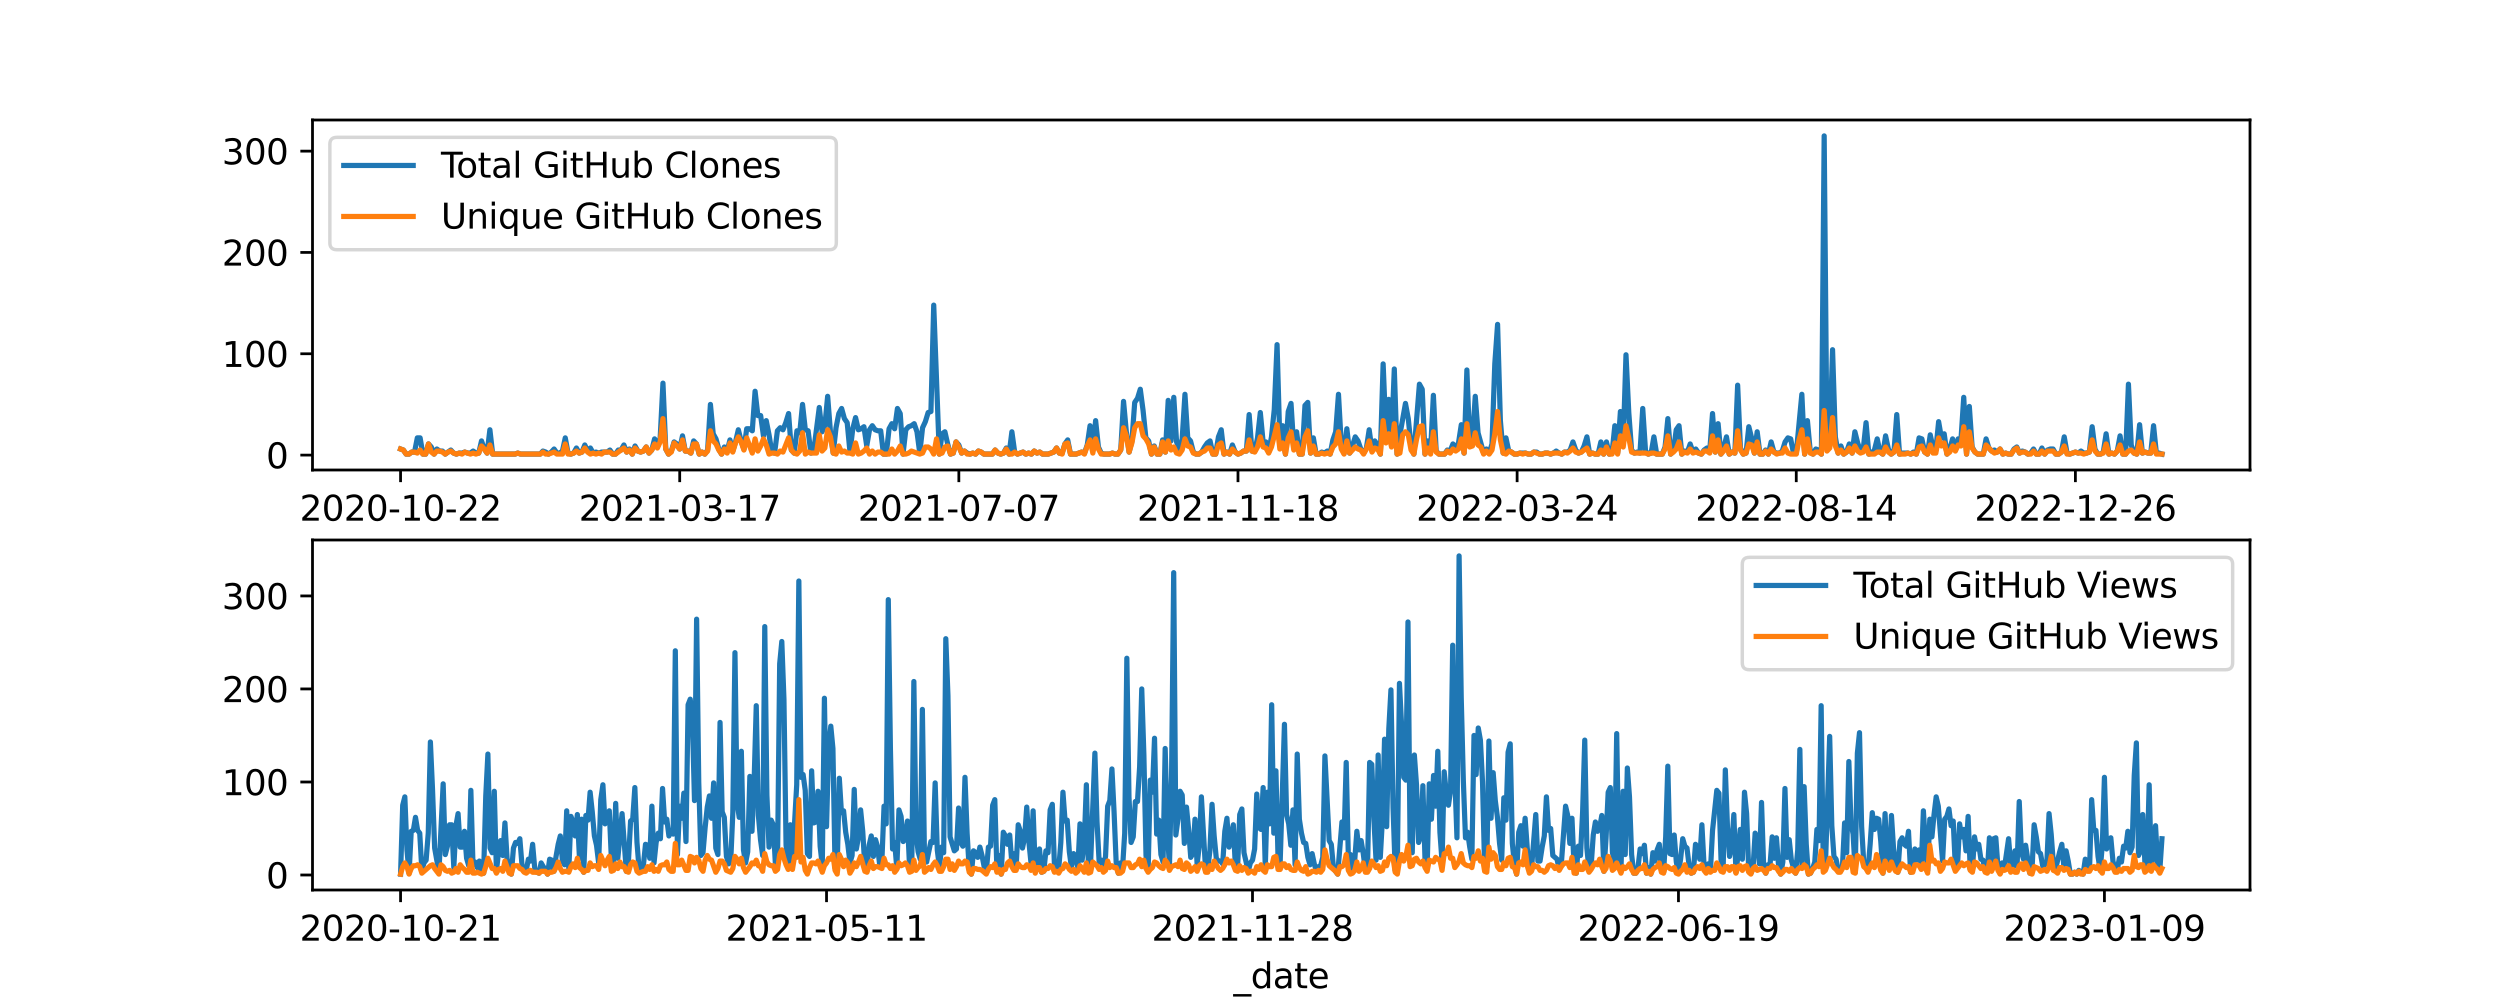 <?xml version="1.0" encoding="utf-8" standalone="no"?>
<!DOCTYPE svg PUBLIC "-//W3C//DTD SVG 1.1//EN"
  "http://www.w3.org/Graphics/SVG/1.1/DTD/svg11.dtd">
<svg xmlns:xlink="http://www.w3.org/1999/xlink" width="720pt" height="288pt" viewBox="0 0 720 288" xmlns="http://www.w3.org/2000/svg" version="1.1">
 <defs>
  <style type="text/css">*{stroke-linejoin: round; stroke-linecap: butt}</style>
 </defs>
 <g id="figure_1">
  <g id="patch_1">
   <path d="M 0 288 
L 720 288 
L 720 0 
L 0 0 
z
" style="fill: #ffffff"/>
  </g>
  <g id="axes_1">
   <g id="patch_2">
    <path d="M 90 135.36 
L 648 135.36 
L 648 34.56 
L 90 34.56 
z
" style="fill: #ffffff"/>
   </g>
   <g id="matplotlib.axis_1">
    <g id="xtick_1">
     <g id="line2d_1">
      <defs>
       <path id="m9607f77f28" d="M 0 0 
L 0 3.5 
" style="stroke: #000000; stroke-width: 0.8"/>
      </defs>
      <g>
       <use xlink:href="#m9607f77f28" x="115.364" y="135.36" style="stroke: #000000; stroke-width: 0.8"/>
      </g>
     </g>
     <g id="text_1">
      <!-- 2020-10-22 -->
      <g transform="translate(86.306 149.958) scale(0.1 -0.1)">
       <defs>
        <path id="DejaVuSans-32" d="M 1228 531 
L 3431 531 
L 3431 0 
L 469 0 
L 469 531 
Q 828 903 1448 1529 
Q 2069 2156 2228 2338 
Q 2531 2678 2651 2914 
Q 2772 3150 2772 3378 
Q 2772 3750 2511 3984 
Q 2250 4219 1831 4219 
Q 1534 4219 1204 4116 
Q 875 4013 500 3803 
L 500 4441 
Q 881 4594 1212 4672 
Q 1544 4750 1819 4750 
Q 2544 4750 2975 4387 
Q 3406 4025 3406 3419 
Q 3406 3131 3298 2873 
Q 3191 2616 2906 2266 
Q 2828 2175 2409 1742 
Q 1991 1309 1228 531 
z
" transform="scale(0.016)"/>
        <path id="DejaVuSans-30" d="M 2034 4250 
Q 1547 4250 1301 3770 
Q 1056 3291 1056 2328 
Q 1056 1369 1301 889 
Q 1547 409 2034 409 
Q 2525 409 2770 889 
Q 3016 1369 3016 2328 
Q 3016 3291 2770 3770 
Q 2525 4250 2034 4250 
z
M 2034 4750 
Q 2819 4750 3233 4129 
Q 3647 3509 3647 2328 
Q 3647 1150 3233 529 
Q 2819 -91 2034 -91 
Q 1250 -91 836 529 
Q 422 1150 422 2328 
Q 422 3509 836 4129 
Q 1250 4750 2034 4750 
z
" transform="scale(0.016)"/>
        <path id="DejaVuSans-2d" d="M 313 2009 
L 1997 2009 
L 1997 1497 
L 313 1497 
L 313 2009 
z
" transform="scale(0.016)"/>
        <path id="DejaVuSans-31" d="M 794 531 
L 1825 531 
L 1825 4091 
L 703 3866 
L 703 4441 
L 1819 4666 
L 2450 4666 
L 2450 531 
L 3481 531 
L 3481 0 
L 794 0 
L 794 531 
z
" transform="scale(0.016)"/>
       </defs>
       <use xlink:href="#DejaVuSans-32"/>
       <use xlink:href="#DejaVuSans-30" x="63.623"/>
       <use xlink:href="#DejaVuSans-32" x="127.246"/>
       <use xlink:href="#DejaVuSans-30" x="190.869"/>
       <use xlink:href="#DejaVuSans-2d" x="254.492"/>
       <use xlink:href="#DejaVuSans-31" x="290.576"/>
       <use xlink:href="#DejaVuSans-30" x="354.199"/>
       <use xlink:href="#DejaVuSans-2d" x="417.822"/>
       <use xlink:href="#DejaVuSans-32" x="453.906"/>
       <use xlink:href="#DejaVuSans-32" x="517.529"/>
      </g>
     </g>
    </g>
    <g id="xtick_2">
     <g id="line2d_2">
      <g>
       <use xlink:href="#m9607f77f28" x="195.756" y="135.36" style="stroke: #000000; stroke-width: 0.8"/>
      </g>
     </g>
     <g id="text_2">
      <!-- 2021-03-17 -->
      <g transform="translate(166.698 149.958) scale(0.1 -0.1)">
       <defs>
        <path id="DejaVuSans-33" d="M 2597 2516 
Q 3050 2419 3304 2112 
Q 3559 1806 3559 1356 
Q 3559 666 3084 287 
Q 2609 -91 1734 -91 
Q 1441 -91 1130 -33 
Q 819 25 488 141 
L 488 750 
Q 750 597 1062 519 
Q 1375 441 1716 441 
Q 2309 441 2620 675 
Q 2931 909 2931 1356 
Q 2931 1769 2642 2001 
Q 2353 2234 1838 2234 
L 1294 2234 
L 1294 2753 
L 1863 2753 
Q 2328 2753 2575 2939 
Q 2822 3125 2822 3475 
Q 2822 3834 2567 4026 
Q 2313 4219 1838 4219 
Q 1578 4219 1281 4162 
Q 984 4106 628 3988 
L 628 4550 
Q 988 4650 1302 4700 
Q 1616 4750 1894 4750 
Q 2613 4750 3031 4423 
Q 3450 4097 3450 3541 
Q 3450 3153 3228 2886 
Q 3006 2619 2597 2516 
z
" transform="scale(0.016)"/>
        <path id="DejaVuSans-37" d="M 525 4666 
L 3525 4666 
L 3525 4397 
L 1831 0 
L 1172 0 
L 2766 4134 
L 525 4134 
L 525 4666 
z
" transform="scale(0.016)"/>
       </defs>
       <use xlink:href="#DejaVuSans-32"/>
       <use xlink:href="#DejaVuSans-30" x="63.623"/>
       <use xlink:href="#DejaVuSans-32" x="127.246"/>
       <use xlink:href="#DejaVuSans-31" x="190.869"/>
       <use xlink:href="#DejaVuSans-2d" x="254.492"/>
       <use xlink:href="#DejaVuSans-30" x="290.576"/>
       <use xlink:href="#DejaVuSans-33" x="354.199"/>
       <use xlink:href="#DejaVuSans-2d" x="417.822"/>
       <use xlink:href="#DejaVuSans-31" x="453.906"/>
       <use xlink:href="#DejaVuSans-37" x="517.529"/>
      </g>
     </g>
    </g>
    <g id="xtick_3">
     <g id="line2d_3">
      <g>
       <use xlink:href="#m9607f77f28" x="276.147" y="135.36" style="stroke: #000000; stroke-width: 0.8"/>
      </g>
     </g>
     <g id="text_3">
      <!-- 2021-07-07 -->
      <g transform="translate(247.09 149.958) scale(0.1 -0.1)">
       <use xlink:href="#DejaVuSans-32"/>
       <use xlink:href="#DejaVuSans-30" x="63.623"/>
       <use xlink:href="#DejaVuSans-32" x="127.246"/>
       <use xlink:href="#DejaVuSans-31" x="190.869"/>
       <use xlink:href="#DejaVuSans-2d" x="254.492"/>
       <use xlink:href="#DejaVuSans-30" x="290.576"/>
       <use xlink:href="#DejaVuSans-37" x="354.199"/>
       <use xlink:href="#DejaVuSans-2d" x="417.822"/>
       <use xlink:href="#DejaVuSans-30" x="453.906"/>
       <use xlink:href="#DejaVuSans-37" x="517.529"/>
      </g>
     </g>
    </g>
    <g id="xtick_4">
     <g id="line2d_4">
      <g>
       <use xlink:href="#m9607f77f28" x="356.539" y="135.36" style="stroke: #000000; stroke-width: 0.8"/>
      </g>
     </g>
     <g id="text_4">
      <!-- 2021-11-18 -->
      <g transform="translate(327.481 149.958) scale(0.1 -0.1)">
       <defs>
        <path id="DejaVuSans-38" d="M 2034 2216 
Q 1584 2216 1326 1975 
Q 1069 1734 1069 1313 
Q 1069 891 1326 650 
Q 1584 409 2034 409 
Q 2484 409 2743 651 
Q 3003 894 3003 1313 
Q 3003 1734 2745 1975 
Q 2488 2216 2034 2216 
z
M 1403 2484 
Q 997 2584 770 2862 
Q 544 3141 544 3541 
Q 544 4100 942 4425 
Q 1341 4750 2034 4750 
Q 2731 4750 3128 4425 
Q 3525 4100 3525 3541 
Q 3525 3141 3298 2862 
Q 3072 2584 2669 2484 
Q 3125 2378 3379 2068 
Q 3634 1759 3634 1313 
Q 3634 634 3220 271 
Q 2806 -91 2034 -91 
Q 1263 -91 848 271 
Q 434 634 434 1313 
Q 434 1759 690 2068 
Q 947 2378 1403 2484 
z
M 1172 3481 
Q 1172 3119 1398 2916 
Q 1625 2713 2034 2713 
Q 2441 2713 2670 2916 
Q 2900 3119 2900 3481 
Q 2900 3844 2670 4047 
Q 2441 4250 2034 4250 
Q 1625 4250 1398 4047 
Q 1172 3844 1172 3481 
z
" transform="scale(0.016)"/>
       </defs>
       <use xlink:href="#DejaVuSans-32"/>
       <use xlink:href="#DejaVuSans-30" x="63.623"/>
       <use xlink:href="#DejaVuSans-32" x="127.246"/>
       <use xlink:href="#DejaVuSans-31" x="190.869"/>
       <use xlink:href="#DejaVuSans-2d" x="254.492"/>
       <use xlink:href="#DejaVuSans-31" x="290.576"/>
       <use xlink:href="#DejaVuSans-31" x="354.199"/>
       <use xlink:href="#DejaVuSans-2d" x="417.822"/>
       <use xlink:href="#DejaVuSans-31" x="453.906"/>
       <use xlink:href="#DejaVuSans-38" x="517.529"/>
      </g>
     </g>
    </g>
    <g id="xtick_5">
     <g id="line2d_5">
      <g>
       <use xlink:href="#m9607f77f28" x="436.931" y="135.36" style="stroke: #000000; stroke-width: 0.8"/>
      </g>
     </g>
     <g id="text_5">
      <!-- 2022-03-24 -->
      <g transform="translate(407.873 149.958) scale(0.1 -0.1)">
       <defs>
        <path id="DejaVuSans-34" d="M 2419 4116 
L 825 1625 
L 2419 1625 
L 2419 4116 
z
M 2253 4666 
L 3047 4666 
L 3047 1625 
L 3713 1625 
L 3713 1100 
L 3047 1100 
L 3047 0 
L 2419 0 
L 2419 1100 
L 313 1100 
L 313 1709 
L 2253 4666 
z
" transform="scale(0.016)"/>
       </defs>
       <use xlink:href="#DejaVuSans-32"/>
       <use xlink:href="#DejaVuSans-30" x="63.623"/>
       <use xlink:href="#DejaVuSans-32" x="127.246"/>
       <use xlink:href="#DejaVuSans-32" x="190.869"/>
       <use xlink:href="#DejaVuSans-2d" x="254.492"/>
       <use xlink:href="#DejaVuSans-30" x="290.576"/>
       <use xlink:href="#DejaVuSans-33" x="354.199"/>
       <use xlink:href="#DejaVuSans-2d" x="417.822"/>
       <use xlink:href="#DejaVuSans-32" x="453.906"/>
       <use xlink:href="#DejaVuSans-34" x="517.529"/>
      </g>
     </g>
    </g>
    <g id="xtick_6">
     <g id="line2d_6">
      <g>
       <use xlink:href="#m9607f77f28" x="517.323" y="135.36" style="stroke: #000000; stroke-width: 0.8"/>
      </g>
     </g>
     <g id="text_6">
      <!-- 2022-08-14 -->
      <g transform="translate(488.265 149.958) scale(0.1 -0.1)">
       <use xlink:href="#DejaVuSans-32"/>
       <use xlink:href="#DejaVuSans-30" x="63.623"/>
       <use xlink:href="#DejaVuSans-32" x="127.246"/>
       <use xlink:href="#DejaVuSans-32" x="190.869"/>
       <use xlink:href="#DejaVuSans-2d" x="254.492"/>
       <use xlink:href="#DejaVuSans-30" x="290.576"/>
       <use xlink:href="#DejaVuSans-38" x="354.199"/>
       <use xlink:href="#DejaVuSans-2d" x="417.822"/>
       <use xlink:href="#DejaVuSans-31" x="453.906"/>
       <use xlink:href="#DejaVuSans-34" x="517.529"/>
      </g>
     </g>
    </g>
    <g id="xtick_7">
     <g id="line2d_7">
      <g>
       <use xlink:href="#m9607f77f28" x="597.715" y="135.36" style="stroke: #000000; stroke-width: 0.8"/>
      </g>
     </g>
     <g id="text_7">
      <!-- 2022-12-26 -->
      <g transform="translate(568.657 149.958) scale(0.1 -0.1)">
       <defs>
        <path id="DejaVuSans-36" d="M 2113 2584 
Q 1688 2584 1439 2293 
Q 1191 2003 1191 1497 
Q 1191 994 1439 701 
Q 1688 409 2113 409 
Q 2538 409 2786 701 
Q 3034 994 3034 1497 
Q 3034 2003 2786 2293 
Q 2538 2584 2113 2584 
z
M 3366 4563 
L 3366 3988 
Q 3128 4100 2886 4159 
Q 2644 4219 2406 4219 
Q 1781 4219 1451 3797 
Q 1122 3375 1075 2522 
Q 1259 2794 1537 2939 
Q 1816 3084 2150 3084 
Q 2853 3084 3261 2657 
Q 3669 2231 3669 1497 
Q 3669 778 3244 343 
Q 2819 -91 2113 -91 
Q 1303 -91 875 529 
Q 447 1150 447 2328 
Q 447 3434 972 4092 
Q 1497 4750 2381 4750 
Q 2619 4750 2861 4703 
Q 3103 4656 3366 4563 
z
" transform="scale(0.016)"/>
       </defs>
       <use xlink:href="#DejaVuSans-32"/>
       <use xlink:href="#DejaVuSans-30" x="63.623"/>
       <use xlink:href="#DejaVuSans-32" x="127.246"/>
       <use xlink:href="#DejaVuSans-32" x="190.869"/>
       <use xlink:href="#DejaVuSans-2d" x="254.492"/>
       <use xlink:href="#DejaVuSans-31" x="290.576"/>
       <use xlink:href="#DejaVuSans-32" x="354.199"/>
       <use xlink:href="#DejaVuSans-2d" x="417.822"/>
       <use xlink:href="#DejaVuSans-32" x="453.906"/>
       <use xlink:href="#DejaVuSans-36" x="517.529"/>
      </g>
     </g>
    </g>
    <g id="text_8">
     <!-- _date -->
     <g transform="translate(355.225 163.637) scale(0.1 -0.1)">
      <defs>
       <path id="DejaVuSans-5f" d="M 3263 -1063 
L 3263 -1509 
L -63 -1509 
L -63 -1063 
L 3263 -1063 
z
" transform="scale(0.016)"/>
       <path id="DejaVuSans-64" d="M 2906 2969 
L 2906 4863 
L 3481 4863 
L 3481 0 
L 2906 0 
L 2906 525 
Q 2725 213 2448 61 
Q 2172 -91 1784 -91 
Q 1150 -91 751 415 
Q 353 922 353 1747 
Q 353 2572 751 3078 
Q 1150 3584 1784 3584 
Q 2172 3584 2448 3432 
Q 2725 3281 2906 2969 
z
M 947 1747 
Q 947 1113 1208 752 
Q 1469 391 1925 391 
Q 2381 391 2643 752 
Q 2906 1113 2906 1747 
Q 2906 2381 2643 2742 
Q 2381 3103 1925 3103 
Q 1469 3103 1208 2742 
Q 947 2381 947 1747 
z
" transform="scale(0.016)"/>
       <path id="DejaVuSans-61" d="M 2194 1759 
Q 1497 1759 1228 1600 
Q 959 1441 959 1056 
Q 959 750 1161 570 
Q 1363 391 1709 391 
Q 2188 391 2477 730 
Q 2766 1069 2766 1631 
L 2766 1759 
L 2194 1759 
z
M 3341 1997 
L 3341 0 
L 2766 0 
L 2766 531 
Q 2569 213 2275 61 
Q 1981 -91 1556 -91 
Q 1019 -91 701 211 
Q 384 513 384 1019 
Q 384 1609 779 1909 
Q 1175 2209 1959 2209 
L 2766 2209 
L 2766 2266 
Q 2766 2663 2505 2880 
Q 2244 3097 1772 3097 
Q 1472 3097 1187 3025 
Q 903 2953 641 2809 
L 641 3341 
Q 956 3463 1253 3523 
Q 1550 3584 1831 3584 
Q 2591 3584 2966 3190 
Q 3341 2797 3341 1997 
z
" transform="scale(0.016)"/>
       <path id="DejaVuSans-74" d="M 1172 4494 
L 1172 3500 
L 2356 3500 
L 2356 3053 
L 1172 3053 
L 1172 1153 
Q 1172 725 1289 603 
Q 1406 481 1766 481 
L 2356 481 
L 2356 0 
L 1766 0 
Q 1100 0 847 248 
Q 594 497 594 1153 
L 594 3053 
L 172 3053 
L 172 3500 
L 594 3500 
L 594 4494 
L 1172 4494 
z
" transform="scale(0.016)"/>
       <path id="DejaVuSans-65" d="M 3597 1894 
L 3597 1613 
L 953 1613 
Q 991 1019 1311 708 
Q 1631 397 2203 397 
Q 2534 397 2845 478 
Q 3156 559 3463 722 
L 3463 178 
Q 3153 47 2828 -22 
Q 2503 -91 2169 -91 
Q 1331 -91 842 396 
Q 353 884 353 1716 
Q 353 2575 817 3079 
Q 1281 3584 2069 3584 
Q 2775 3584 3186 3129 
Q 3597 2675 3597 1894 
z
M 3022 2063 
Q 3016 2534 2758 2815 
Q 2500 3097 2075 3097 
Q 1594 3097 1305 2825 
Q 1016 2553 972 2059 
L 3022 2063 
z
" transform="scale(0.016)"/>
      </defs>
      <use xlink:href="#DejaVuSans-5f"/>
      <use xlink:href="#DejaVuSans-64" x="50"/>
      <use xlink:href="#DejaVuSans-61" x="113.477"/>
      <use xlink:href="#DejaVuSans-74" x="174.756"/>
      <use xlink:href="#DejaVuSans-65" x="213.965"/>
     </g>
    </g>
   </g>
   <g id="matplotlib.axis_2">
    <g id="ytick_1">
     <g id="line2d_8">
      <defs>
       <path id="mb33d3916e4" d="M 0 0 
L -3.5 0 
" style="stroke: #000000; stroke-width: 0.8"/>
      </defs>
      <g>
       <use xlink:href="#mb33d3916e4" x="90" y="131.07" style="stroke: #000000; stroke-width: 0.8"/>
      </g>
     </g>
     <g id="text_9">
      <!-- 0 -->
      <g transform="translate(76.638 134.869) scale(0.1 -0.1)">
       <use xlink:href="#DejaVuSans-30"/>
      </g>
     </g>
    </g>
    <g id="ytick_2">
     <g id="line2d_9">
      <g>
       <use xlink:href="#mb33d3916e4" x="90" y="101.886" style="stroke: #000000; stroke-width: 0.8"/>
      </g>
     </g>
     <g id="text_10">
      <!-- 100 -->
      <g transform="translate(63.913 105.686) scale(0.1 -0.1)">
       <use xlink:href="#DejaVuSans-31"/>
       <use xlink:href="#DejaVuSans-30" x="63.623"/>
       <use xlink:href="#DejaVuSans-30" x="127.246"/>
      </g>
     </g>
    </g>
    <g id="ytick_3">
     <g id="line2d_10">
      <g>
       <use xlink:href="#mb33d3916e4" x="90" y="72.703" style="stroke: #000000; stroke-width: 0.8"/>
      </g>
     </g>
     <g id="text_11">
      <!-- 200 -->
      <g transform="translate(63.913 76.502) scale(0.1 -0.1)">
       <use xlink:href="#DejaVuSans-32"/>
       <use xlink:href="#DejaVuSans-30" x="63.623"/>
       <use xlink:href="#DejaVuSans-30" x="127.246"/>
      </g>
     </g>
    </g>
    <g id="ytick_4">
     <g id="line2d_11">
      <g>
       <use xlink:href="#mb33d3916e4" x="90" y="43.519" style="stroke: #000000; stroke-width: 0.8"/>
      </g>
     </g>
     <g id="text_12">
      <!-- 300 -->
      <g transform="translate(63.913 47.319) scale(0.1 -0.1)">
       <use xlink:href="#DejaVuSans-33"/>
       <use xlink:href="#DejaVuSans-30" x="63.623"/>
       <use xlink:href="#DejaVuSans-30" x="127.246"/>
      </g>
     </g>
    </g>
   </g>
   <g id="line2d_12">
    <path d="M 115.364 129.319 
L 116.168 129.611 
L 116.971 130.778 
L 117.775 130.778 
L 118.579 130.195 
L 119.383 130.195 
L 120.187 126.109 
L 120.991 126.109 
L 121.795 130.778 
L 122.599 130.778 
L 123.403 127.86 
L 124.207 128.735 
L 125.011 130.778 
L 125.815 129.319 
L 126.618 129.903 
L 127.422 129.903 
L 128.226 130.778 
L 129.834 129.611 
L 130.638 130.486 
L 131.442 130.778 
L 132.246 130.486 
L 133.05 130.486 
L 133.854 130.195 
L 134.658 130.486 
L 135.462 130.486 
L 136.266 129.903 
L 137.069 130.486 
L 137.873 130.486 
L 138.677 126.984 
L 139.481 129.319 
L 140.285 130.486 
L 141.089 123.774 
L 141.893 130.778 
L 148.324 130.778 
L 149.128 130.486 
L 149.932 130.778 
L 155.56 130.778 
L 156.363 129.903 
L 157.167 130.195 
L 157.971 130.778 
L 158.775 130.195 
L 159.579 129.319 
L 160.383 130.486 
L 161.187 130.486 
L 161.991 129.903 
L 162.795 126.109 
L 163.599 130.486 
L 164.403 130.778 
L 165.207 130.486 
L 166.011 129.027 
L 166.814 130.486 
L 167.618 130.195 
L 168.422 128.152 
L 169.226 129.903 
L 170.03 129.027 
L 170.834 130.486 
L 171.638 130.195 
L 172.442 130.486 
L 173.246 130.195 
L 174.854 130.195 
L 175.658 129.611 
L 176.461 130.778 
L 177.265 130.778 
L 178.069 129.611 
L 178.873 129.611 
L 179.677 128.152 
L 180.481 130.195 
L 181.285 129.319 
L 182.089 130.778 
L 182.893 128.443 
L 183.697 129.903 
L 184.501 130.195 
L 185.305 129.903 
L 186.108 128.735 
L 186.912 130.486 
L 187.716 129.611 
L 188.52 126.401 
L 189.324 128.735 
L 190.128 126.109 
L 190.932 110.35 
L 191.736 129.319 
L 192.54 130.778 
L 193.344 129.903 
L 194.148 127.276 
L 194.952 127.86 
L 195.756 129.319 
L 196.559 125.525 
L 197.363 129.903 
L 198.167 129.903 
L 198.971 130.486 
L 199.775 126.984 
L 200.579 127.86 
L 201.383 130.778 
L 202.187 130.195 
L 202.991 130.778 
L 203.795 129.611 
L 204.599 116.478 
L 205.403 124.941 
L 206.206 126.401 
L 207.01 129.319 
L 207.814 130.778 
L 208.618 128.735 
L 209.422 129.903 
L 210.226 126.692 
L 211.03 129.903 
L 211.834 127.276 
L 212.638 123.774 
L 213.442 126.984 
L 214.246 129.319 
L 215.05 123.482 
L 215.853 123.482 
L 216.657 124.066 
L 217.461 112.684 
L 218.265 119.688 
L 219.069 119.688 
L 219.873 125.525 
L 220.677 121.148 
L 221.481 125.233 
L 222.285 130.195 
L 223.089 130.486 
L 223.893 124.066 
L 224.697 123.19 
L 225.501 123.774 
L 226.304 121.731 
L 227.108 119.105 
L 227.912 129.611 
L 228.716 130.486 
L 229.52 124.066 
L 230.324 124.65 
L 231.128 116.478 
L 231.932 123.774 
L 232.736 124.066 
L 233.54 130.486 
L 234.344 129.903 
L 235.951 117.354 
L 236.755 124.358 
L 237.559 122.607 
L 238.363 114.144 
L 239.167 124.358 
L 239.971 130.486 
L 240.775 123.19 
L 241.579 119.105 
L 242.383 117.646 
L 243.187 120.564 
L 243.991 121.731 
L 244.795 130.195 
L 245.598 123.482 
L 246.402 120.272 
L 247.206 123.774 
L 248.01 123.482 
L 248.814 122.899 
L 249.618 128.443 
L 250.422 123.774 
L 251.226 122.607 
L 252.03 123.774 
L 252.834 124.066 
L 253.638 124.066 
L 254.442 130.778 
L 255.245 130.778 
L 256.049 123.482 
L 256.853 122.023 
L 257.657 123.482 
L 258.461 117.646 
L 259.265 119.105 
L 260.069 130.778 
L 260.873 123.774 
L 261.677 122.899 
L 262.481 122.607 
L 263.285 122.023 
L 264.089 124.358 
L 264.893 130.486 
L 265.696 123.19 
L 266.5 121.439 
L 267.304 118.813 
L 268.108 118.521 
L 268.912 87.878 
L 270.52 130.778 
L 271.324 124.941 
L 272.128 124.358 
L 272.932 127.86 
L 273.736 130.778 
L 274.54 130.486 
L 275.343 127.276 
L 276.147 128.152 
L 276.951 130.486 
L 277.755 129.903 
L 278.559 130.486 
L 279.363 130.778 
L 280.167 130.486 
L 280.971 130.778 
L 281.775 129.903 
L 282.579 130.195 
L 283.383 130.778 
L 285.794 130.778 
L 286.598 129.611 
L 287.402 130.486 
L 288.206 130.778 
L 289.01 130.486 
L 289.814 129.027 
L 290.618 130.778 
L 291.422 124.358 
L 292.226 130.195 
L 293.03 130.778 
L 294.638 130.195 
L 295.441 130.778 
L 296.245 130.486 
L 297.049 130.778 
L 297.853 129.903 
L 298.657 130.486 
L 299.461 130.195 
L 300.265 130.778 
L 301.873 130.778 
L 303.481 130.195 
L 304.285 129.027 
L 305.088 130.486 
L 305.892 130.486 
L 306.696 127.86 
L 307.5 126.692 
L 308.304 130.778 
L 309.912 130.778 
L 311.52 130.195 
L 312.324 130.486 
L 313.128 128.152 
L 313.932 122.607 
L 314.735 129.319 
L 315.539 121.148 
L 316.343 128.735 
L 317.147 130.486 
L 317.951 130.778 
L 319.559 130.778 
L 320.363 130.486 
L 321.167 130.778 
L 321.971 130.778 
L 322.775 129.611 
L 323.579 115.603 
L 324.383 124.358 
L 325.186 130.195 
L 325.99 126.984 
L 326.794 115.895 
L 327.598 114.727 
L 328.402 112.101 
L 329.206 118.229 
L 330.01 126.109 
L 330.814 126.984 
L 331.618 130.778 
L 332.422 128.443 
L 333.226 130.778 
L 334.03 130.778 
L 334.833 126.692 
L 335.637 130.195 
L 336.441 115.311 
L 337.245 126.984 
L 338.049 114.435 
L 338.853 127.276 
L 339.657 129.611 
L 340.461 126.401 
L 341.265 113.56 
L 342.069 126.109 
L 342.873 126.984 
L 343.677 130.195 
L 344.48 130.778 
L 345.284 130.778 
L 346.088 130.195 
L 346.892 128.735 
L 347.696 127.568 
L 348.5 126.984 
L 349.304 130.778 
L 350.108 130.778 
L 350.912 125.817 
L 351.716 123.774 
L 352.52 130.778 
L 353.324 130.195 
L 354.128 130.778 
L 354.931 128.152 
L 355.735 130.195 
L 356.539 130.778 
L 357.343 130.486 
L 358.147 129.903 
L 358.951 129.903 
L 359.755 119.397 
L 360.559 129.903 
L 361.363 129.903 
L 362.167 126.109 
L 362.971 118.813 
L 363.775 127.276 
L 364.578 127.276 
L 365.382 130.195 
L 366.186 125.817 
L 366.99 117.937 
L 367.794 99.26 
L 368.598 127.276 
L 369.402 122.607 
L 370.206 130.778 
L 371.01 118.521 
L 371.814 116.186 
L 372.618 129.027 
L 373.422 124.358 
L 374.225 130.778 
L 375.029 130.778 
L 375.833 116.77 
L 376.637 115.895 
L 377.441 130.486 
L 378.245 126.109 
L 379.049 130.778 
L 379.853 130.778 
L 380.657 130.195 
L 381.461 130.486 
L 382.265 129.903 
L 383.069 130.778 
L 383.872 126.692 
L 384.676 124.358 
L 385.48 113.56 
L 386.284 127.86 
L 387.088 130.486 
L 387.892 123.482 
L 388.696 130.486 
L 389.5 128.443 
L 390.304 125.817 
L 391.108 126.984 
L 391.912 129.319 
L 392.716 130.486 
L 393.52 129.027 
L 394.323 123.774 
L 395.127 129.611 
L 395.931 126.984 
L 396.735 128.152 
L 397.539 130.778 
L 398.343 104.805 
L 399.147 124.65 
L 399.951 115.019 
L 400.755 126.692 
L 401.559 106.264 
L 402.363 130.778 
L 403.167 125.233 
L 404.774 116.186 
L 405.578 120.564 
L 406.382 128.443 
L 407.186 130.778 
L 408.794 110.642 
L 409.598 112.101 
L 410.402 130.778 
L 411.206 126.984 
L 412.01 129.903 
L 412.814 113.852 
L 413.617 129.903 
L 414.421 130.778 
L 416.029 130.778 
L 416.833 129.611 
L 417.637 129.903 
L 418.441 127.86 
L 419.245 129.027 
L 420.049 127.568 
L 420.853 122.315 
L 421.657 130.486 
L 422.461 106.556 
L 423.265 127.276 
L 424.068 126.692 
L 424.872 114.144 
L 425.676 124.65 
L 427.284 130.486 
L 428.088 129.319 
L 428.892 130.486 
L 429.696 127.86 
L 430.5 104.805 
L 431.304 93.423 
L 432.108 121.148 
L 432.912 130.486 
L 433.715 126.109 
L 434.519 129.903 
L 435.323 130.195 
L 436.127 130.778 
L 436.931 130.778 
L 437.735 130.486 
L 439.343 130.486 
L 440.147 130.778 
L 440.951 130.778 
L 441.755 130.195 
L 442.559 130.195 
L 443.362 130.778 
L 444.166 130.778 
L 444.97 130.486 
L 445.774 130.486 
L 446.578 130.778 
L 447.382 130.486 
L 448.186 129.903 
L 448.99 130.486 
L 449.794 130.778 
L 450.598 130.195 
L 451.402 130.195 
L 452.206 129.611 
L 453.01 127.276 
L 453.813 129.611 
L 454.617 130.486 
L 455.421 130.195 
L 456.225 128.443 
L 457.029 125.817 
L 457.833 130.778 
L 458.637 130.486 
L 459.441 130.778 
L 460.245 130.778 
L 461.049 127.276 
L 461.853 130.778 
L 462.657 127.276 
L 463.46 130.778 
L 464.264 130.486 
L 465.068 122.607 
L 465.872 130.486 
L 466.676 118.521 
L 467.48 127.568 
L 468.284 102.178 
L 469.088 118.813 
L 469.892 129.611 
L 470.696 130.486 
L 471.5 130.195 
L 472.304 130.486 
L 473.107 117.646 
L 473.911 129.903 
L 474.715 130.778 
L 475.519 130.486 
L 476.323 125.817 
L 477.127 130.778 
L 478.735 130.778 
L 479.539 128.735 
L 480.343 120.564 
L 481.147 130.778 
L 481.951 129.903 
L 482.755 123.774 
L 483.558 122.607 
L 484.362 130.778 
L 485.166 129.903 
L 485.97 130.195 
L 486.774 127.86 
L 487.578 130.195 
L 488.382 129.319 
L 489.186 130.486 
L 489.99 130.778 
L 490.794 129.611 
L 491.598 129.027 
L 492.402 129.903 
L 493.205 119.105 
L 494.009 130.195 
L 494.813 122.023 
L 495.617 130.778 
L 496.421 129.027 
L 497.225 125.817 
L 498.029 130.778 
L 498.833 130.195 
L 499.637 130.486 
L 500.441 110.933 
L 501.245 129.027 
L 502.049 130.778 
L 502.852 130.486 
L 503.656 122.899 
L 504.46 126.109 
L 505.264 130.486 
L 506.068 124.358 
L 506.872 130.778 
L 507.676 130.778 
L 508.48 129.611 
L 509.284 130.778 
L 510.088 127.276 
L 510.892 130.195 
L 511.696 130.486 
L 512.499 130.486 
L 513.303 129.903 
L 514.107 127.276 
L 514.911 126.109 
L 515.715 126.401 
L 516.519 130.486 
L 517.323 130.486 
L 518.931 113.56 
L 519.735 130.778 
L 520.539 121.148 
L 521.343 129.903 
L 522.147 130.778 
L 522.95 129.319 
L 523.754 129.611 
L 524.558 130.778 
L 525.362 39.142 
L 526.166 129.027 
L 526.97 126.984 
L 527.774 100.719 
L 528.578 125.817 
L 529.382 130.486 
L 530.186 128.443 
L 530.99 130.778 
L 531.794 130.195 
L 532.597 127.86 
L 533.401 130.486 
L 534.205 124.358 
L 535.009 127.568 
L 535.813 129.903 
L 536.617 129.319 
L 537.421 121.731 
L 538.225 130.778 
L 539.029 130.486 
L 539.833 129.611 
L 540.637 126.401 
L 541.441 130.195 
L 542.244 130.778 
L 543.048 125.525 
L 543.852 129.319 
L 544.656 130.778 
L 545.46 130.195 
L 546.264 119.397 
L 547.068 130.778 
L 547.872 130.486 
L 549.48 130.486 
L 550.284 130.778 
L 551.088 130.195 
L 551.892 130.778 
L 552.695 126.109 
L 553.499 126.401 
L 554.303 130.195 
L 555.107 130.778 
L 555.911 125.233 
L 556.715 129.027 
L 557.519 129.611 
L 558.323 121.439 
L 559.127 126.109 
L 559.931 124.941 
L 560.735 130.778 
L 561.539 129.319 
L 562.342 126.401 
L 563.146 129.611 
L 563.95 126.401 
L 564.754 126.692 
L 565.558 114.435 
L 566.362 130.778 
L 567.166 117.062 
L 567.97 128.735 
L 568.774 130.195 
L 569.578 130.778 
L 571.186 130.778 
L 571.989 126.401 
L 572.793 129.027 
L 573.597 129.903 
L 574.401 129.611 
L 575.205 130.195 
L 576.009 129.319 
L 576.813 130.778 
L 577.617 130.486 
L 578.421 130.778 
L 579.225 130.778 
L 580.029 129.319 
L 580.833 128.735 
L 581.637 130.486 
L 582.44 129.903 
L 583.244 130.195 
L 584.048 130.778 
L 584.852 130.486 
L 585.656 129.319 
L 586.46 130.778 
L 587.264 130.778 
L 588.068 129.027 
L 588.872 130.778 
L 589.676 129.611 
L 590.48 129.319 
L 591.284 129.319 
L 592.087 130.778 
L 592.891 130.778 
L 593.695 130.195 
L 594.499 125.817 
L 595.303 130.486 
L 596.107 130.778 
L 597.715 130.195 
L 598.519 130.486 
L 599.323 129.903 
L 600.127 130.486 
L 600.931 130.486 
L 601.734 130.195 
L 602.538 122.899 
L 603.342 129.319 
L 604.146 130.778 
L 604.95 130.778 
L 605.754 130.195 
L 606.558 124.941 
L 607.362 130.778 
L 608.166 130.486 
L 608.97 130.778 
L 609.774 129.903 
L 610.578 125.525 
L 611.382 130.778 
L 612.185 130.778 
L 612.989 110.642 
L 613.793 128.152 
L 614.597 130.486 
L 615.401 130.778 
L 616.205 122.315 
L 617.009 130.486 
L 617.813 130.195 
L 618.617 130.486 
L 619.421 130.486 
L 620.225 122.607 
L 621.029 130.486 
L 621.832 130.486 
L 622.636 130.778 
L 622.636 130.778 
" clip-path="url(#p57b0b6a2f8)" style="fill: none; stroke: #1f77b4; stroke-width: 1.5; stroke-linecap: square"/>
   </g>
   <g id="line2d_13">
    <path d="M 115.364 129.319 
L 116.168 129.611 
L 116.971 130.778 
L 117.775 130.778 
L 118.579 130.195 
L 119.383 130.195 
L 120.187 130.486 
L 120.991 129.611 
L 121.795 130.778 
L 122.599 130.778 
L 123.403 127.86 
L 124.207 130.195 
L 125.011 130.778 
L 125.815 129.903 
L 126.618 129.903 
L 127.422 130.195 
L 128.226 130.778 
L 129.03 130.195 
L 129.834 129.903 
L 130.638 130.486 
L 131.442 130.778 
L 132.246 130.486 
L 133.05 130.778 
L 133.854 130.195 
L 135.462 130.778 
L 136.266 130.486 
L 137.069 130.778 
L 137.873 130.486 
L 138.677 128.443 
L 139.481 129.319 
L 140.285 130.486 
L 141.089 128.152 
L 141.893 130.778 
L 148.324 130.778 
L 149.128 130.486 
L 149.932 130.778 
L 155.56 130.778 
L 156.363 130.195 
L 157.167 130.778 
L 157.971 130.778 
L 159.579 130.195 
L 160.383 130.778 
L 161.991 130.778 
L 162.795 127.86 
L 163.599 130.778 
L 164.403 130.778 
L 165.207 130.486 
L 166.011 129.903 
L 166.814 130.486 
L 167.618 130.195 
L 168.422 129.027 
L 169.226 130.195 
L 170.03 130.778 
L 170.834 130.486 
L 171.638 130.778 
L 172.442 130.486 
L 173.246 130.778 
L 174.05 130.195 
L 175.658 130.195 
L 176.461 130.778 
L 177.265 130.778 
L 179.677 129.027 
L 180.481 130.195 
L 181.285 129.611 
L 182.089 130.778 
L 182.893 129.027 
L 183.697 129.903 
L 184.501 130.195 
L 185.305 129.903 
L 186.108 128.735 
L 186.912 130.486 
L 187.716 129.611 
L 188.52 127.86 
L 189.324 129.027 
L 190.128 127.276 
L 190.932 120.564 
L 191.736 129.319 
L 192.54 130.778 
L 193.344 130.195 
L 194.148 127.568 
L 195.756 129.319 
L 196.559 126.692 
L 197.363 129.903 
L 198.167 129.903 
L 198.971 130.486 
L 199.775 127.86 
L 200.579 127.86 
L 201.383 130.778 
L 202.187 130.195 
L 202.991 130.778 
L 203.795 129.903 
L 204.599 124.066 
L 205.403 126.984 
L 206.206 127.86 
L 207.01 129.611 
L 207.814 130.778 
L 208.618 129.319 
L 209.422 130.486 
L 210.226 127.568 
L 211.03 130.195 
L 211.834 127.568 
L 212.638 125.817 
L 213.442 127.276 
L 214.246 129.611 
L 215.05 126.109 
L 216.657 130.486 
L 217.461 126.401 
L 218.265 129.903 
L 219.069 128.443 
L 219.873 126.401 
L 220.677 128.152 
L 221.481 130.778 
L 222.285 130.486 
L 223.089 130.486 
L 223.893 130.778 
L 224.697 129.903 
L 225.501 130.195 
L 227.108 126.109 
L 227.912 129.611 
L 228.716 130.486 
L 229.52 130.778 
L 230.324 129.903 
L 231.128 124.65 
L 231.932 130.778 
L 232.736 130.195 
L 233.54 130.486 
L 235.148 130.486 
L 235.951 125.233 
L 236.755 129.903 
L 237.559 129.027 
L 238.363 123.774 
L 239.167 125.817 
L 239.971 130.486 
L 240.775 130.778 
L 241.579 128.443 
L 242.383 130.195 
L 243.187 129.903 
L 243.991 130.486 
L 244.795 130.486 
L 245.598 130.778 
L 246.402 127.568 
L 247.206 130.778 
L 248.01 130.486 
L 248.814 129.903 
L 249.618 129.027 
L 250.422 130.778 
L 251.226 129.903 
L 252.03 130.778 
L 252.834 130.195 
L 253.638 130.195 
L 254.442 130.778 
L 256.049 130.778 
L 256.853 129.319 
L 257.657 130.778 
L 258.461 129.903 
L 259.265 128.443 
L 260.069 130.778 
L 260.873 130.778 
L 261.677 130.486 
L 262.481 129.903 
L 264.893 130.778 
L 265.696 130.486 
L 266.5 128.735 
L 267.304 128.735 
L 268.108 129.319 
L 268.912 130.778 
L 269.716 126.401 
L 270.52 130.778 
L 271.324 130.486 
L 272.128 128.735 
L 272.932 128.443 
L 273.736 130.778 
L 274.54 130.486 
L 275.343 127.276 
L 276.147 128.735 
L 276.951 130.486 
L 277.755 129.903 
L 278.559 130.778 
L 279.363 130.778 
L 280.167 130.486 
L 280.971 130.778 
L 281.775 129.903 
L 282.579 130.195 
L 283.383 130.778 
L 285.794 130.778 
L 286.598 129.611 
L 287.402 130.486 
L 288.206 130.778 
L 289.01 130.486 
L 289.814 129.319 
L 290.618 130.778 
L 291.422 130.778 
L 292.226 130.195 
L 293.03 130.778 
L 294.638 130.195 
L 295.441 130.778 
L 296.245 130.486 
L 297.049 130.778 
L 297.853 129.903 
L 298.657 130.486 
L 299.461 130.195 
L 300.265 130.778 
L 301.873 130.778 
L 303.481 130.195 
L 304.285 129.027 
L 305.088 130.486 
L 305.892 130.778 
L 306.696 127.86 
L 307.5 127.568 
L 308.304 130.778 
L 309.912 130.778 
L 311.52 130.195 
L 312.324 130.778 
L 313.128 128.443 
L 313.932 126.692 
L 314.735 130.486 
L 315.539 126.401 
L 316.343 129.319 
L 317.147 130.778 
L 319.559 130.778 
L 320.363 130.486 
L 321.167 130.778 
L 321.971 130.778 
L 322.775 129.611 
L 323.579 123.19 
L 324.383 125.525 
L 325.186 130.195 
L 325.99 127.568 
L 326.794 123.19 
L 327.598 122.023 
L 328.402 122.023 
L 329.206 125.525 
L 330.01 126.401 
L 330.814 127.86 
L 331.618 130.778 
L 332.422 128.735 
L 333.226 130.778 
L 334.03 130.778 
L 334.833 127.276 
L 335.637 130.195 
L 336.441 126.984 
L 337.245 129.611 
L 338.049 128.735 
L 338.853 130.486 
L 339.657 130.778 
L 340.461 129.611 
L 341.265 126.401 
L 342.069 128.443 
L 342.873 128.735 
L 343.677 130.486 
L 344.48 130.778 
L 345.284 130.778 
L 346.088 130.195 
L 346.892 129.903 
L 347.696 129.027 
L 348.5 129.027 
L 349.304 130.778 
L 350.108 130.778 
L 350.912 128.152 
L 351.716 127.568 
L 352.52 130.778 
L 353.324 130.195 
L 354.128 130.778 
L 354.931 129.319 
L 355.735 130.195 
L 356.539 130.778 
L 357.343 130.486 
L 358.147 129.903 
L 358.951 129.903 
L 359.755 126.692 
L 360.559 129.903 
L 361.363 130.195 
L 362.167 128.735 
L 362.971 125.817 
L 363.775 128.735 
L 364.578 129.027 
L 365.382 130.486 
L 366.186 128.735 
L 367.794 122.315 
L 368.598 129.319 
L 369.402 127.568 
L 370.206 130.778 
L 371.01 126.109 
L 371.814 124.358 
L 372.618 129.611 
L 373.422 127.568 
L 374.225 130.778 
L 375.029 130.778 
L 375.833 125.817 
L 376.637 124.066 
L 377.441 130.486 
L 378.245 128.443 
L 379.049 130.778 
L 379.853 130.778 
L 380.657 130.486 
L 381.461 130.778 
L 382.265 130.486 
L 383.069 130.778 
L 383.872 128.735 
L 384.676 127.86 
L 385.48 124.358 
L 386.284 129.319 
L 387.088 130.778 
L 387.892 126.984 
L 388.696 130.486 
L 390.304 128.735 
L 391.108 129.319 
L 391.912 129.611 
L 392.716 130.778 
L 393.52 129.319 
L 394.323 126.984 
L 395.127 130.195 
L 395.931 129.027 
L 396.735 129.319 
L 397.539 130.778 
L 398.343 121.148 
L 399.147 127.568 
L 399.951 124.941 
L 400.755 128.735 
L 401.559 122.023 
L 402.363 130.778 
L 403.167 130.486 
L 403.97 125.233 
L 404.774 124.358 
L 405.578 125.233 
L 406.382 129.611 
L 407.186 130.778 
L 407.99 126.401 
L 408.794 122.899 
L 409.598 122.607 
L 410.402 130.778 
L 411.206 129.027 
L 412.01 130.778 
L 412.814 124.358 
L 413.617 130.195 
L 414.421 130.778 
L 416.029 130.778 
L 416.833 129.903 
L 417.637 130.486 
L 418.441 129.319 
L 419.245 129.903 
L 420.049 129.319 
L 420.853 126.401 
L 421.657 130.486 
L 422.461 122.023 
L 423.265 128.735 
L 424.068 128.443 
L 424.872 124.65 
L 425.676 128.152 
L 426.48 128.735 
L 427.284 130.778 
L 428.088 129.903 
L 428.892 130.778 
L 429.696 129.611 
L 430.5 124.941 
L 431.304 118.521 
L 432.108 126.692 
L 432.912 130.486 
L 433.715 130.778 
L 434.519 129.903 
L 435.323 130.195 
L 436.127 130.778 
L 436.931 130.778 
L 437.735 130.486 
L 438.539 130.778 
L 439.343 130.486 
L 440.147 130.778 
L 440.951 130.778 
L 441.755 130.195 
L 443.362 130.778 
L 444.166 130.778 
L 444.97 130.486 
L 445.774 130.486 
L 446.578 130.778 
L 447.382 130.486 
L 448.99 130.486 
L 449.794 130.778 
L 450.598 130.195 
L 451.402 130.486 
L 452.206 129.903 
L 453.01 129.027 
L 453.813 130.195 
L 454.617 130.486 
L 455.421 130.195 
L 457.029 129.027 
L 457.833 130.778 
L 458.637 130.486 
L 459.441 130.778 
L 460.245 130.778 
L 461.049 129.611 
L 461.853 130.778 
L 462.657 128.735 
L 463.46 130.778 
L 464.264 130.778 
L 465.068 127.568 
L 465.872 130.778 
L 466.676 125.525 
L 467.48 128.735 
L 468.284 122.607 
L 469.088 126.109 
L 469.892 130.195 
L 470.696 130.486 
L 473.911 130.486 
L 474.715 130.778 
L 475.519 130.486 
L 476.323 130.486 
L 477.127 130.778 
L 478.735 130.778 
L 479.539 129.319 
L 480.343 125.525 
L 481.147 130.778 
L 481.951 130.195 
L 482.755 129.319 
L 483.558 127.276 
L 484.362 130.778 
L 485.166 130.195 
L 485.97 130.486 
L 486.774 129.319 
L 487.578 130.486 
L 488.382 130.195 
L 489.99 130.778 
L 490.794 129.903 
L 491.598 129.903 
L 492.402 130.486 
L 493.205 125.525 
L 494.009 130.195 
L 494.813 126.692 
L 495.617 130.778 
L 496.421 129.903 
L 497.225 128.443 
L 498.029 130.778 
L 498.833 130.195 
L 499.637 130.486 
L 500.441 124.066 
L 501.245 129.611 
L 502.049 130.778 
L 502.852 130.486 
L 503.656 127.86 
L 504.46 128.152 
L 505.264 130.486 
L 506.068 127.276 
L 506.872 130.778 
L 507.676 130.778 
L 508.48 129.903 
L 509.284 130.778 
L 510.088 129.319 
L 510.892 130.195 
L 511.696 130.778 
L 512.499 130.486 
L 513.303 130.486 
L 514.107 129.027 
L 514.911 130.486 
L 515.715 130.778 
L 517.323 130.778 
L 518.127 126.692 
L 518.931 123.774 
L 519.735 130.778 
L 520.539 126.401 
L 521.343 130.486 
L 522.147 130.778 
L 522.95 130.195 
L 523.754 130.195 
L 524.558 130.778 
L 525.362 118.229 
L 526.166 129.903 
L 526.97 129.027 
L 527.774 120.272 
L 528.578 128.443 
L 529.382 130.486 
L 530.186 129.611 
L 530.99 130.778 
L 531.794 130.195 
L 532.597 129.027 
L 533.401 130.486 
L 534.205 128.443 
L 535.009 129.903 
L 535.813 130.486 
L 536.617 130.195 
L 537.421 128.735 
L 538.225 130.778 
L 539.833 130.778 
L 540.637 130.195 
L 541.441 130.195 
L 542.244 130.778 
L 543.048 128.735 
L 543.852 130.195 
L 544.656 130.778 
L 545.46 130.195 
L 546.264 128.152 
L 547.068 130.778 
L 548.676 130.778 
L 549.48 130.486 
L 550.284 130.778 
L 551.088 130.486 
L 551.892 130.778 
L 552.695 128.735 
L 553.499 128.443 
L 554.303 130.195 
L 555.107 130.778 
L 555.911 128.152 
L 556.715 130.486 
L 557.519 130.486 
L 558.323 126.109 
L 559.127 128.443 
L 559.931 127.568 
L 560.735 130.778 
L 561.539 130.195 
L 562.342 128.443 
L 563.146 129.903 
L 563.95 128.152 
L 564.754 128.443 
L 565.558 122.899 
L 566.362 130.778 
L 567.166 124.358 
L 567.97 129.027 
L 568.774 130.195 
L 569.578 130.778 
L 571.186 130.778 
L 571.989 128.152 
L 573.597 129.903 
L 574.401 130.486 
L 575.205 130.195 
L 576.009 129.319 
L 576.813 130.778 
L 577.617 130.486 
L 578.421 130.778 
L 579.225 130.778 
L 580.029 129.611 
L 580.833 129.027 
L 581.637 130.486 
L 582.44 130.195 
L 583.244 130.195 
L 584.048 130.778 
L 584.852 130.778 
L 585.656 129.903 
L 586.46 130.778 
L 587.264 130.778 
L 588.068 129.903 
L 588.872 130.778 
L 589.676 129.903 
L 591.284 129.903 
L 592.087 130.778 
L 592.891 130.778 
L 593.695 130.195 
L 594.499 128.443 
L 595.303 130.778 
L 596.107 130.778 
L 597.715 130.195 
L 598.519 130.486 
L 599.323 130.486 
L 600.127 130.778 
L 601.734 130.195 
L 602.538 126.692 
L 603.342 129.903 
L 604.146 130.778 
L 604.95 130.778 
L 605.754 130.486 
L 606.558 127.86 
L 607.362 130.778 
L 608.166 130.486 
L 608.97 130.778 
L 609.774 129.903 
L 610.578 128.152 
L 611.382 130.778 
L 612.185 130.778 
L 612.989 129.903 
L 613.793 129.611 
L 614.597 130.486 
L 615.401 130.778 
L 616.205 127.276 
L 617.009 130.486 
L 617.813 130.195 
L 618.617 130.486 
L 619.421 130.486 
L 620.225 127.86 
L 621.029 130.778 
L 622.636 130.778 
L 622.636 130.778 
" clip-path="url(#p57b0b6a2f8)" style="fill: none; stroke: #ff7f0e; stroke-width: 1.5; stroke-linecap: square"/>
   </g>
   <g id="patch_3">
    <path d="M 90 135.36 
L 90 34.56 
" style="fill: none; stroke: #000000; stroke-width: 0.8; stroke-linejoin: miter; stroke-linecap: square"/>
   </g>
   <g id="patch_4">
    <path d="M 648 135.36 
L 648 34.56 
" style="fill: none; stroke: #000000; stroke-width: 0.8; stroke-linejoin: miter; stroke-linecap: square"/>
   </g>
   <g id="patch_5">
    <path d="M 90 135.36 
L 648 135.36 
" style="fill: none; stroke: #000000; stroke-width: 0.8; stroke-linejoin: miter; stroke-linecap: square"/>
   </g>
   <g id="patch_6">
    <path d="M 90 34.56 
L 648 34.56 
" style="fill: none; stroke: #000000; stroke-width: 0.8; stroke-linejoin: miter; stroke-linecap: square"/>
   </g>
   <g id="legend_1">
    <g id="patch_7">
     <path d="M 97 71.916 
L 238.863 71.916 
Q 240.863 71.916 240.863 69.916 
L 240.863 41.56 
Q 240.863 39.56 238.863 39.56 
L 97 39.56 
Q 95 39.56 95 41.56 
L 95 69.916 
Q 95 71.916 97 71.916 
z
" style="fill: #ffffff; opacity: 0.8; stroke: #cccccc; stroke-linejoin: miter"/>
    </g>
    <g id="line2d_14">
     <path d="M 99 47.658 
L 109 47.658 
L 119 47.658 
" style="fill: none; stroke: #1f77b4; stroke-width: 1.5; stroke-linecap: square"/>
    </g>
    <g id="text_13">
     <!-- Total GitHub Clones -->
     <g transform="translate(127 51.158) scale(0.1 -0.1)">
      <defs>
       <path id="DejaVuSans-54" d="M -19 4666 
L 3928 4666 
L 3928 4134 
L 2272 4134 
L 2272 0 
L 1638 0 
L 1638 4134 
L -19 4134 
L -19 4666 
z
" transform="scale(0.016)"/>
       <path id="DejaVuSans-6f" d="M 1959 3097 
Q 1497 3097 1228 2736 
Q 959 2375 959 1747 
Q 959 1119 1226 758 
Q 1494 397 1959 397 
Q 2419 397 2687 759 
Q 2956 1122 2956 1747 
Q 2956 2369 2687 2733 
Q 2419 3097 1959 3097 
z
M 1959 3584 
Q 2709 3584 3137 3096 
Q 3566 2609 3566 1747 
Q 3566 888 3137 398 
Q 2709 -91 1959 -91 
Q 1206 -91 779 398 
Q 353 888 353 1747 
Q 353 2609 779 3096 
Q 1206 3584 1959 3584 
z
" transform="scale(0.016)"/>
       <path id="DejaVuSans-6c" d="M 603 4863 
L 1178 4863 
L 1178 0 
L 603 0 
L 603 4863 
z
" transform="scale(0.016)"/>
       <path id="DejaVuSans-20" transform="scale(0.016)"/>
       <path id="DejaVuSans-47" d="M 3809 666 
L 3809 1919 
L 2778 1919 
L 2778 2438 
L 4434 2438 
L 4434 434 
Q 4069 175 3628 42 
Q 3188 -91 2688 -91 
Q 1594 -91 976 548 
Q 359 1188 359 2328 
Q 359 3472 976 4111 
Q 1594 4750 2688 4750 
Q 3144 4750 3555 4637 
Q 3966 4525 4313 4306 
L 4313 3634 
Q 3963 3931 3569 4081 
Q 3175 4231 2741 4231 
Q 1884 4231 1454 3753 
Q 1025 3275 1025 2328 
Q 1025 1384 1454 906 
Q 1884 428 2741 428 
Q 3075 428 3337 486 
Q 3600 544 3809 666 
z
" transform="scale(0.016)"/>
       <path id="DejaVuSans-69" d="M 603 3500 
L 1178 3500 
L 1178 0 
L 603 0 
L 603 3500 
z
M 603 4863 
L 1178 4863 
L 1178 4134 
L 603 4134 
L 603 4863 
z
" transform="scale(0.016)"/>
       <path id="DejaVuSans-48" d="M 628 4666 
L 1259 4666 
L 1259 2753 
L 3553 2753 
L 3553 4666 
L 4184 4666 
L 4184 0 
L 3553 0 
L 3553 2222 
L 1259 2222 
L 1259 0 
L 628 0 
L 628 4666 
z
" transform="scale(0.016)"/>
       <path id="DejaVuSans-75" d="M 544 1381 
L 544 3500 
L 1119 3500 
L 1119 1403 
Q 1119 906 1312 657 
Q 1506 409 1894 409 
Q 2359 409 2629 706 
Q 2900 1003 2900 1516 
L 2900 3500 
L 3475 3500 
L 3475 0 
L 2900 0 
L 2900 538 
Q 2691 219 2414 64 
Q 2138 -91 1772 -91 
Q 1169 -91 856 284 
Q 544 659 544 1381 
z
M 1991 3584 
L 1991 3584 
z
" transform="scale(0.016)"/>
       <path id="DejaVuSans-62" d="M 3116 1747 
Q 3116 2381 2855 2742 
Q 2594 3103 2138 3103 
Q 1681 3103 1420 2742 
Q 1159 2381 1159 1747 
Q 1159 1113 1420 752 
Q 1681 391 2138 391 
Q 2594 391 2855 752 
Q 3116 1113 3116 1747 
z
M 1159 2969 
Q 1341 3281 1617 3432 
Q 1894 3584 2278 3584 
Q 2916 3584 3314 3078 
Q 3713 2572 3713 1747 
Q 3713 922 3314 415 
Q 2916 -91 2278 -91 
Q 1894 -91 1617 61 
Q 1341 213 1159 525 
L 1159 0 
L 581 0 
L 581 4863 
L 1159 4863 
L 1159 2969 
z
" transform="scale(0.016)"/>
       <path id="DejaVuSans-43" d="M 4122 4306 
L 4122 3641 
Q 3803 3938 3442 4084 
Q 3081 4231 2675 4231 
Q 1875 4231 1450 3742 
Q 1025 3253 1025 2328 
Q 1025 1406 1450 917 
Q 1875 428 2675 428 
Q 3081 428 3442 575 
Q 3803 722 4122 1019 
L 4122 359 
Q 3791 134 3420 21 
Q 3050 -91 2638 -91 
Q 1578 -91 968 557 
Q 359 1206 359 2328 
Q 359 3453 968 4101 
Q 1578 4750 2638 4750 
Q 3056 4750 3426 4639 
Q 3797 4528 4122 4306 
z
" transform="scale(0.016)"/>
       <path id="DejaVuSans-6e" d="M 3513 2113 
L 3513 0 
L 2938 0 
L 2938 2094 
Q 2938 2591 2744 2837 
Q 2550 3084 2163 3084 
Q 1697 3084 1428 2787 
Q 1159 2491 1159 1978 
L 1159 0 
L 581 0 
L 581 3500 
L 1159 3500 
L 1159 2956 
Q 1366 3272 1645 3428 
Q 1925 3584 2291 3584 
Q 2894 3584 3203 3211 
Q 3513 2838 3513 2113 
z
" transform="scale(0.016)"/>
       <path id="DejaVuSans-73" d="M 2834 3397 
L 2834 2853 
Q 2591 2978 2328 3040 
Q 2066 3103 1784 3103 
Q 1356 3103 1142 2972 
Q 928 2841 928 2578 
Q 928 2378 1081 2264 
Q 1234 2150 1697 2047 
L 1894 2003 
Q 2506 1872 2764 1633 
Q 3022 1394 3022 966 
Q 3022 478 2636 193 
Q 2250 -91 1575 -91 
Q 1294 -91 989 -36 
Q 684 19 347 128 
L 347 722 
Q 666 556 975 473 
Q 1284 391 1588 391 
Q 1994 391 2212 530 
Q 2431 669 2431 922 
Q 2431 1156 2273 1281 
Q 2116 1406 1581 1522 
L 1381 1569 
Q 847 1681 609 1914 
Q 372 2147 372 2553 
Q 372 3047 722 3315 
Q 1072 3584 1716 3584 
Q 2034 3584 2315 3537 
Q 2597 3491 2834 3397 
z
" transform="scale(0.016)"/>
      </defs>
      <use xlink:href="#DejaVuSans-54"/>
      <use xlink:href="#DejaVuSans-6f" x="44.084"/>
      <use xlink:href="#DejaVuSans-74" x="105.266"/>
      <use xlink:href="#DejaVuSans-61" x="144.475"/>
      <use xlink:href="#DejaVuSans-6c" x="205.754"/>
      <use xlink:href="#DejaVuSans-20" x="233.537"/>
      <use xlink:href="#DejaVuSans-47" x="265.324"/>
      <use xlink:href="#DejaVuSans-69" x="342.814"/>
      <use xlink:href="#DejaVuSans-74" x="370.598"/>
      <use xlink:href="#DejaVuSans-48" x="409.807"/>
      <use xlink:href="#DejaVuSans-75" x="485.002"/>
      <use xlink:href="#DejaVuSans-62" x="548.381"/>
      <use xlink:href="#DejaVuSans-20" x="611.857"/>
      <use xlink:href="#DejaVuSans-43" x="643.645"/>
      <use xlink:href="#DejaVuSans-6c" x="713.469"/>
      <use xlink:href="#DejaVuSans-6f" x="741.252"/>
      <use xlink:href="#DejaVuSans-6e" x="802.434"/>
      <use xlink:href="#DejaVuSans-65" x="865.812"/>
      <use xlink:href="#DejaVuSans-73" x="927.336"/>
     </g>
    </g>
    <g id="line2d_15">
     <path d="M 99 62.337 
L 109 62.337 
L 119 62.337 
" style="fill: none; stroke: #ff7f0e; stroke-width: 1.5; stroke-linecap: square"/>
    </g>
    <g id="text_14">
     <!-- Unique GitHub Clones -->
     <g transform="translate(127 65.837) scale(0.1 -0.1)">
      <defs>
       <path id="DejaVuSans-55" d="M 556 4666 
L 1191 4666 
L 1191 1831 
Q 1191 1081 1462 751 
Q 1734 422 2344 422 
Q 2950 422 3222 751 
Q 3494 1081 3494 1831 
L 3494 4666 
L 4128 4666 
L 4128 1753 
Q 4128 841 3676 375 
Q 3225 -91 2344 -91 
Q 1459 -91 1007 375 
Q 556 841 556 1753 
L 556 4666 
z
" transform="scale(0.016)"/>
       <path id="DejaVuSans-71" d="M 947 1747 
Q 947 1113 1208 752 
Q 1469 391 1925 391 
Q 2381 391 2643 752 
Q 2906 1113 2906 1747 
Q 2906 2381 2643 2742 
Q 2381 3103 1925 3103 
Q 1469 3103 1208 2742 
Q 947 2381 947 1747 
z
M 2906 525 
Q 2725 213 2448 61 
Q 2172 -91 1784 -91 
Q 1150 -91 751 415 
Q 353 922 353 1747 
Q 353 2572 751 3078 
Q 1150 3584 1784 3584 
Q 2172 3584 2448 3432 
Q 2725 3281 2906 2969 
L 2906 3500 
L 3481 3500 
L 3481 -1331 
L 2906 -1331 
L 2906 525 
z
" transform="scale(0.016)"/>
      </defs>
      <use xlink:href="#DejaVuSans-55"/>
      <use xlink:href="#DejaVuSans-6e" x="73.193"/>
      <use xlink:href="#DejaVuSans-69" x="136.572"/>
      <use xlink:href="#DejaVuSans-71" x="164.355"/>
      <use xlink:href="#DejaVuSans-75" x="227.832"/>
      <use xlink:href="#DejaVuSans-65" x="291.211"/>
      <use xlink:href="#DejaVuSans-20" x="352.734"/>
      <use xlink:href="#DejaVuSans-47" x="384.521"/>
      <use xlink:href="#DejaVuSans-69" x="462.012"/>
      <use xlink:href="#DejaVuSans-74" x="489.795"/>
      <use xlink:href="#DejaVuSans-48" x="529.004"/>
      <use xlink:href="#DejaVuSans-75" x="604.199"/>
      <use xlink:href="#DejaVuSans-62" x="667.578"/>
      <use xlink:href="#DejaVuSans-20" x="731.055"/>
      <use xlink:href="#DejaVuSans-43" x="762.842"/>
      <use xlink:href="#DejaVuSans-6c" x="832.666"/>
      <use xlink:href="#DejaVuSans-6f" x="860.449"/>
      <use xlink:href="#DejaVuSans-6e" x="921.631"/>
      <use xlink:href="#DejaVuSans-65" x="985.01"/>
      <use xlink:href="#DejaVuSans-73" x="1046.533"/>
     </g>
    </g>
   </g>
  </g>
  <g id="axes_2">
   <g id="patch_8">
    <path d="M 90 256.32 
L 648 256.32 
L 648 155.52 
L 90 155.52 
z
" style="fill: #ffffff"/>
   </g>
   <g id="matplotlib.axis_3">
    <g id="xtick_8">
     <g id="line2d_16">
      <g>
       <use xlink:href="#m9607f77f28" x="115.364" y="256.32" style="stroke: #000000; stroke-width: 0.8"/>
      </g>
     </g>
     <g id="text_15">
      <!-- 2020-10-21 -->
      <g transform="translate(86.306 270.918) scale(0.1 -0.1)">
       <use xlink:href="#DejaVuSans-32"/>
       <use xlink:href="#DejaVuSans-30" x="63.623"/>
       <use xlink:href="#DejaVuSans-32" x="127.246"/>
       <use xlink:href="#DejaVuSans-30" x="190.869"/>
       <use xlink:href="#DejaVuSans-2d" x="254.492"/>
       <use xlink:href="#DejaVuSans-31" x="290.576"/>
       <use xlink:href="#DejaVuSans-30" x="354.199"/>
       <use xlink:href="#DejaVuSans-2d" x="417.822"/>
       <use xlink:href="#DejaVuSans-32" x="453.906"/>
       <use xlink:href="#DejaVuSans-31" x="517.529"/>
      </g>
     </g>
    </g>
    <g id="xtick_9">
     <g id="line2d_17">
      <g>
       <use xlink:href="#m9607f77f28" x="238.041" y="256.32" style="stroke: #000000; stroke-width: 0.8"/>
      </g>
     </g>
     <g id="text_16">
      <!-- 2021-05-11 -->
      <g transform="translate(208.984 270.918) scale(0.1 -0.1)">
       <defs>
        <path id="DejaVuSans-35" d="M 691 4666 
L 3169 4666 
L 3169 4134 
L 1269 4134 
L 1269 2991 
Q 1406 3038 1543 3061 
Q 1681 3084 1819 3084 
Q 2600 3084 3056 2656 
Q 3513 2228 3513 1497 
Q 3513 744 3044 326 
Q 2575 -91 1722 -91 
Q 1428 -91 1123 -41 
Q 819 9 494 109 
L 494 744 
Q 775 591 1075 516 
Q 1375 441 1709 441 
Q 2250 441 2565 725 
Q 2881 1009 2881 1497 
Q 2881 1984 2565 2268 
Q 2250 2553 1709 2553 
Q 1456 2553 1204 2497 
Q 953 2441 691 2322 
L 691 4666 
z
" transform="scale(0.016)"/>
       </defs>
       <use xlink:href="#DejaVuSans-32"/>
       <use xlink:href="#DejaVuSans-30" x="63.623"/>
       <use xlink:href="#DejaVuSans-32" x="127.246"/>
       <use xlink:href="#DejaVuSans-31" x="190.869"/>
       <use xlink:href="#DejaVuSans-2d" x="254.492"/>
       <use xlink:href="#DejaVuSans-30" x="290.576"/>
       <use xlink:href="#DejaVuSans-35" x="354.199"/>
       <use xlink:href="#DejaVuSans-2d" x="417.822"/>
       <use xlink:href="#DejaVuSans-31" x="453.906"/>
       <use xlink:href="#DejaVuSans-31" x="517.529"/>
      </g>
     </g>
    </g>
    <g id="xtick_10">
     <g id="line2d_18">
      <g>
       <use xlink:href="#m9607f77f28" x="360.719" y="256.32" style="stroke: #000000; stroke-width: 0.8"/>
      </g>
     </g>
     <g id="text_17">
      <!-- 2021-11-28 -->
      <g transform="translate(331.661 270.918) scale(0.1 -0.1)">
       <use xlink:href="#DejaVuSans-32"/>
       <use xlink:href="#DejaVuSans-30" x="63.623"/>
       <use xlink:href="#DejaVuSans-32" x="127.246"/>
       <use xlink:href="#DejaVuSans-31" x="190.869"/>
       <use xlink:href="#DejaVuSans-2d" x="254.492"/>
       <use xlink:href="#DejaVuSans-31" x="290.576"/>
       <use xlink:href="#DejaVuSans-31" x="354.199"/>
       <use xlink:href="#DejaVuSans-2d" x="417.822"/>
       <use xlink:href="#DejaVuSans-32" x="453.906"/>
       <use xlink:href="#DejaVuSans-38" x="517.529"/>
      </g>
     </g>
    </g>
    <g id="xtick_11">
     <g id="line2d_19">
      <g>
       <use xlink:href="#m9607f77f28" x="483.397" y="256.32" style="stroke: #000000; stroke-width: 0.8"/>
      </g>
     </g>
     <g id="text_18">
      <!-- 2022-06-19 -->
      <g transform="translate(454.339 270.918) scale(0.1 -0.1)">
       <defs>
        <path id="DejaVuSans-39" d="M 703 97 
L 703 672 
Q 941 559 1184 500 
Q 1428 441 1663 441 
Q 2288 441 2617 861 
Q 2947 1281 2994 2138 
Q 2813 1869 2534 1725 
Q 2256 1581 1919 1581 
Q 1219 1581 811 2004 
Q 403 2428 403 3163 
Q 403 3881 828 4315 
Q 1253 4750 1959 4750 
Q 2769 4750 3195 4129 
Q 3622 3509 3622 2328 
Q 3622 1225 3098 567 
Q 2575 -91 1691 -91 
Q 1453 -91 1209 -44 
Q 966 3 703 97 
z
M 1959 2075 
Q 2384 2075 2632 2365 
Q 2881 2656 2881 3163 
Q 2881 3666 2632 3958 
Q 2384 4250 1959 4250 
Q 1534 4250 1286 3958 
Q 1038 3666 1038 3163 
Q 1038 2656 1286 2365 
Q 1534 2075 1959 2075 
z
" transform="scale(0.016)"/>
       </defs>
       <use xlink:href="#DejaVuSans-32"/>
       <use xlink:href="#DejaVuSans-30" x="63.623"/>
       <use xlink:href="#DejaVuSans-32" x="127.246"/>
       <use xlink:href="#DejaVuSans-32" x="190.869"/>
       <use xlink:href="#DejaVuSans-2d" x="254.492"/>
       <use xlink:href="#DejaVuSans-30" x="290.576"/>
       <use xlink:href="#DejaVuSans-36" x="354.199"/>
       <use xlink:href="#DejaVuSans-2d" x="417.822"/>
       <use xlink:href="#DejaVuSans-31" x="453.906"/>
       <use xlink:href="#DejaVuSans-39" x="517.529"/>
      </g>
     </g>
    </g>
    <g id="xtick_12">
     <g id="line2d_20">
      <g>
       <use xlink:href="#m9607f77f28" x="606.075" y="256.32" style="stroke: #000000; stroke-width: 0.8"/>
      </g>
     </g>
     <g id="text_19">
      <!-- 2023-01-09 -->
      <g transform="translate(577.017 270.918) scale(0.1 -0.1)">
       <use xlink:href="#DejaVuSans-32"/>
       <use xlink:href="#DejaVuSans-30" x="63.623"/>
       <use xlink:href="#DejaVuSans-32" x="127.246"/>
       <use xlink:href="#DejaVuSans-33" x="190.869"/>
       <use xlink:href="#DejaVuSans-2d" x="254.492"/>
       <use xlink:href="#DejaVuSans-30" x="290.576"/>
       <use xlink:href="#DejaVuSans-31" x="354.199"/>
       <use xlink:href="#DejaVuSans-2d" x="417.822"/>
       <use xlink:href="#DejaVuSans-30" x="453.906"/>
       <use xlink:href="#DejaVuSans-39" x="517.529"/>
      </g>
     </g>
    </g>
    <g id="text_20">
     <!-- _date -->
     <g transform="translate(355.225 284.597) scale(0.1 -0.1)">
      <use xlink:href="#DejaVuSans-5f"/>
      <use xlink:href="#DejaVuSans-64" x="50"/>
      <use xlink:href="#DejaVuSans-61" x="113.477"/>
      <use xlink:href="#DejaVuSans-74" x="174.756"/>
      <use xlink:href="#DejaVuSans-65" x="213.965"/>
     </g>
    </g>
   </g>
   <g id="matplotlib.axis_4">
    <g id="ytick_5">
     <g id="line2d_21">
      <g>
       <use xlink:href="#mb33d3916e4" x="90" y="252.006" style="stroke: #000000; stroke-width: 0.8"/>
      </g>
     </g>
     <g id="text_21">
      <!-- 0 -->
      <g transform="translate(76.638 255.805) scale(0.1 -0.1)">
       <use xlink:href="#DejaVuSans-30"/>
      </g>
     </g>
    </g>
    <g id="ytick_6">
     <g id="line2d_22">
      <g>
       <use xlink:href="#mb33d3916e4" x="90" y="225.212" style="stroke: #000000; stroke-width: 0.8"/>
      </g>
     </g>
     <g id="text_22">
      <!-- 100 -->
      <g transform="translate(63.913 229.011) scale(0.1 -0.1)">
       <use xlink:href="#DejaVuSans-31"/>
       <use xlink:href="#DejaVuSans-30" x="63.623"/>
       <use xlink:href="#DejaVuSans-30" x="127.246"/>
      </g>
     </g>
    </g>
    <g id="ytick_7">
     <g id="line2d_23">
      <g>
       <use xlink:href="#mb33d3916e4" x="90" y="198.418" style="stroke: #000000; stroke-width: 0.8"/>
      </g>
     </g>
     <g id="text_23">
      <!-- 200 -->
      <g transform="translate(63.913 202.217) scale(0.1 -0.1)">
       <use xlink:href="#DejaVuSans-32"/>
       <use xlink:href="#DejaVuSans-30" x="63.623"/>
       <use xlink:href="#DejaVuSans-30" x="127.246"/>
      </g>
     </g>
    </g>
    <g id="ytick_8">
     <g id="line2d_24">
      <g>
       <use xlink:href="#mb33d3916e4" x="90" y="171.623" style="stroke: #000000; stroke-width: 0.8"/>
      </g>
     </g>
     <g id="text_24">
      <!-- 300 -->
      <g transform="translate(63.913 175.423) scale(0.1 -0.1)">
       <use xlink:href="#DejaVuSans-33"/>
       <use xlink:href="#DejaVuSans-30" x="63.623"/>
       <use xlink:href="#DejaVuSans-30" x="127.246"/>
      </g>
     </g>
    </g>
   </g>
   <g id="line2d_25">
    <path d="M 115.364 251.738 
L 115.977 231.91 
L 116.59 229.499 
L 117.204 244.772 
L 117.817 251.47 
L 118.431 239.413 
L 119.044 239.145 
L 119.657 235.394 
L 120.271 239.145 
L 120.884 239.949 
L 121.498 250.666 
L 122.111 248.523 
L 122.724 247.719 
L 123.338 239.949 
L 123.951 213.69 
L 124.564 227.355 
L 125.178 244.236 
L 126.405 251.202 
L 127.631 225.748 
L 128.245 246.111 
L 128.858 243.7 
L 129.472 237.537 
L 130.085 237.537 
L 130.698 249.863 
L 131.312 237.805 
L 131.925 234.322 
L 132.539 243.968 
L 133.152 243.968 
L 133.765 239.413 
L 134.379 247.183 
L 134.992 249.327 
L 135.605 227.623 
L 136.219 249.059 
L 136.832 248.255 
L 137.446 249.863 
L 138.059 247.987 
L 138.672 251.47 
L 139.286 251.47 
L 139.899 229.231 
L 140.513 217.174 
L 141.126 244.236 
L 141.739 245.576 
L 142.353 227.891 
L 142.966 250.934 
L 143.58 245.308 
L 144.193 242.092 
L 144.806 246.379 
L 145.42 237.001 
L 146.033 247.183 
L 146.646 250.934 
L 147.26 251.738 
L 147.873 244.236 
L 148.487 242.628 
L 149.1 242.896 
L 149.713 241.556 
L 150.327 249.059 
L 150.94 250.934 
L 151.554 250.666 
L 152.167 247.451 
L 152.78 247.987 
L 153.394 243.164 
L 154.007 250.131 
L 154.621 251.202 
L 155.234 251.47 
L 155.847 248.523 
L 156.461 249.595 
L 157.074 250.398 
L 157.687 251.738 
L 158.301 247.451 
L 158.914 247.719 
L 159.528 250.934 
L 160.141 246.647 
L 160.754 243.164 
L 161.368 240.753 
L 161.981 247.987 
L 162.595 249.059 
L 163.208 233.518 
L 163.821 250.398 
L 164.435 235.126 
L 165.048 236.733 
L 165.662 240.753 
L 166.275 234.59 
L 166.888 247.183 
L 167.502 235.93 
L 168.115 251.202 
L 168.728 234.858 
L 169.342 236.198 
L 169.955 228.159 
L 170.569 233.786 
L 171.182 240.753 
L 171.795 243.432 
L 172.409 248.523 
L 173.022 230.303 
L 173.636 226.016 
L 174.249 237.269 
L 174.862 235.93 
L 175.476 233.518 
L 176.089 247.719 
L 176.703 248.791 
L 177.316 231.375 
L 177.929 247.183 
L 179.156 234.322 
L 180.383 250.934 
L 180.996 247.987 
L 181.61 236.465 
L 182.223 235.93 
L 182.836 226.82 
L 183.45 242.628 
L 184.063 250.398 
L 184.677 250.666 
L 185.29 249.327 
L 185.903 243.164 
L 186.517 243.432 
L 187.13 247.183 
L 187.744 232.178 
L 188.357 248.523 
L 188.97 242.628 
L 189.584 239.949 
L 190.197 241.556 
L 190.81 227.087 
L 191.424 236.733 
L 192.037 235.93 
L 192.651 240.753 
L 193.264 239.145 
L 193.877 240.217 
L 194.491 187.432 
L 195.104 246.111 
L 195.718 232.178 
L 196.331 235.662 
L 196.944 228.427 
L 197.558 242.36 
L 198.171 202.973 
L 198.785 201.365 
L 199.398 206.992 
L 200.011 230.571 
L 200.625 178.322 
L 201.238 225.212 
L 201.851 246.379 
L 202.465 245.576 
L 203.078 238.341 
L 203.692 232.446 
L 204.305 229.231 
L 204.918 235.662 
L 205.532 225.48 
L 206.145 244.236 
L 206.759 246.111 
L 207.372 208.064 
L 207.985 233.786 
L 208.599 235.394 
L 209.212 246.647 
L 209.826 248.791 
L 210.439 248.255 
L 211.052 234.054 
L 211.666 187.968 
L 212.279 231.107 
L 212.892 235.394 
L 213.506 216.37 
L 214.119 244.772 
L 214.733 248.523 
L 215.346 245.308 
L 215.959 223.604 
L 216.573 239.413 
L 217.186 224.944 
L 217.8 203.241 
L 218.413 234.858 
L 219.026 241.824 
L 219.64 246.379 
L 220.253 180.465 
L 220.867 228.963 
L 221.48 243.968 
L 222.093 236.198 
L 222.707 237.537 
L 223.32 249.059 
L 223.933 247.183 
L 224.547 191.183 
L 225.16 184.753 
L 225.774 201.365 
L 226.387 243.432 
L 227 249.327 
L 227.614 237.537 
L 228.227 247.719 
L 229.454 226.016 
L 230.067 167.336 
L 230.681 223.872 
L 231.294 223.068 
L 231.908 227.623 
L 232.521 245.843 
L 233.134 246.647 
L 233.748 221.997 
L 234.361 237.001 
L 234.974 236.733 
L 235.588 227.891 
L 236.201 243.7 
L 236.815 249.327 
L 237.428 201.097 
L 238.041 238.073 
L 238.655 215.03 
L 239.268 209.135 
L 239.882 215.566 
L 240.495 249.863 
L 241.108 249.863 
L 241.722 224.14 
L 242.335 234.054 
L 242.949 233.518 
L 243.562 239.681 
L 244.175 243.164 
L 244.789 248.523 
L 245.402 246.379 
L 246.016 227.355 
L 246.629 244.504 
L 247.242 241.02 
L 247.856 233.25 
L 248.469 239.413 
L 249.082 249.863 
L 249.696 249.863 
L 250.309 243.432 
L 250.923 240.753 
L 251.536 246.647 
L 252.149 241.824 
L 252.763 243.968 
L 253.376 249.327 
L 253.99 247.719 
L 254.603 232.178 
L 255.216 237.269 
L 255.83 172.695 
L 256.443 215.834 
L 257.057 244.504 
L 257.67 242.628 
L 258.283 250.131 
L 258.897 233.25 
L 259.51 235.126 
L 260.123 242.36 
L 260.737 241.556 
L 261.35 236.465 
L 261.964 249.863 
L 262.577 250.398 
L 263.19 196.274 
L 263.804 239.949 
L 264.417 245.308 
L 265.031 247.451 
L 265.644 204.312 
L 266.257 247.451 
L 266.871 248.255 
L 268.098 242.36 
L 268.711 242.628 
L 269.324 225.48 
L 269.938 244.772 
L 270.551 249.863 
L 271.164 243.968 
L 271.778 245.576 
L 272.391 183.949 
L 273.005 200.293 
L 273.618 241.02 
L 274.845 245.04 
L 275.458 244.504 
L 276.072 232.714 
L 276.685 242.628 
L 277.298 243.7 
L 277.912 223.872 
L 278.525 239.949 
L 279.139 250.398 
L 279.752 251.738 
L 280.365 245.04 
L 280.979 245.576 
L 281.592 246.915 
L 282.205 243.968 
L 282.819 246.379 
L 283.432 249.595 
L 284.046 251.202 
L 284.659 243.968 
L 285.272 243.7 
L 285.886 231.91 
L 286.499 230.303 
L 287.113 250.666 
L 287.726 246.379 
L 288.339 251.738 
L 288.953 239.681 
L 289.566 240.753 
L 290.18 243.164 
L 290.793 240.485 
L 291.406 248.523 
L 292.02 245.843 
L 292.633 250.131 
L 293.246 237.537 
L 293.86 239.413 
L 294.473 244.236 
L 295.087 241.288 
L 295.7 232.446 
L 296.313 242.36 
L 296.927 248.523 
L 297.54 233.518 
L 298.154 250.398 
L 298.767 246.111 
L 299.38 244.504 
L 299.994 251.202 
L 300.607 250.934 
L 301.221 245.04 
L 301.834 245.576 
L 302.447 233.25 
L 303.061 231.642 
L 303.674 249.059 
L 304.287 249.863 
L 304.901 250.398 
L 305.514 242.628 
L 306.128 228.159 
L 306.741 236.465 
L 307.354 236.198 
L 307.968 245.308 
L 308.581 249.863 
L 309.195 245.843 
L 309.808 246.647 
L 310.421 249.863 
L 311.035 237.269 
L 311.648 247.719 
L 312.262 242.628 
L 312.875 226.016 
L 313.488 250.934 
L 314.102 248.255 
L 315.328 216.906 
L 315.942 236.733 
L 316.555 248.255 
L 317.169 247.719 
L 317.782 250.398 
L 318.395 246.647 
L 319.009 232.178 
L 319.622 230.571 
L 320.236 221.461 
L 320.849 233.786 
L 321.462 248.523 
L 322.076 251.47 
L 322.689 248.523 
L 323.303 249.863 
L 323.916 239.949 
L 324.529 189.576 
L 325.143 229.499 
L 325.756 242.628 
L 326.369 241.02 
L 326.983 230.839 
L 327.596 230.839 
L 328.21 220.925 
L 328.823 198.418 
L 329.436 217.442 
L 330.05 246.379 
L 330.663 250.666 
L 331.277 224.676 
L 331.89 228.159 
L 332.503 212.619 
L 333.117 240.217 
L 333.73 236.198 
L 334.344 246.111 
L 334.957 248.255 
L 335.57 215.566 
L 336.184 238.609 
L 336.797 249.595 
L 337.41 223.604 
L 338.024 164.925 
L 338.637 240.485 
L 339.251 235.93 
L 339.864 227.891 
L 340.477 228.963 
L 341.091 242.896 
L 341.704 232.446 
L 342.318 238.877 
L 342.931 246.915 
L 343.544 245.843 
L 344.158 235.93 
L 344.771 249.059 
L 345.385 243.432 
L 345.998 229.499 
L 347.225 250.934 
L 347.838 250.131 
L 348.451 245.04 
L 349.065 231.642 
L 349.678 240.753 
L 350.292 247.183 
L 350.905 247.987 
L 351.518 247.987 
L 352.132 248.791 
L 352.745 239.413 
L 353.359 235.662 
L 353.972 243.968 
L 355.199 237.537 
L 355.812 250.131 
L 356.426 249.863 
L 357.039 234.59 
L 357.652 232.982 
L 358.266 245.576 
L 359.492 250.934 
L 360.106 248.523 
L 360.719 247.719 
L 361.333 244.504 
L 361.946 228.695 
L 362.559 238.341 
L 363.173 238.877 
L 363.786 226.82 
L 364.4 249.863 
L 365.013 228.159 
L 365.626 237.269 
L 366.24 202.973 
L 366.853 239.949 
L 367.467 221.997 
L 368.08 247.451 
L 368.693 248.255 
L 369.92 208.599 
L 370.533 234.59 
L 371.147 237.269 
L 371.76 243.432 
L 372.374 233.25 
L 372.987 249.059 
L 373.6 217.174 
L 374.214 235.93 
L 374.827 239.949 
L 375.441 242.628 
L 376.054 242.896 
L 376.667 246.915 
L 377.281 249.059 
L 377.894 245.843 
L 378.508 248.791 
L 379.121 250.934 
L 379.734 249.595 
L 380.348 249.327 
L 380.961 246.915 
L 381.574 217.709 
L 382.801 242.092 
L 383.415 243.164 
L 384.028 249.863 
L 384.641 250.934 
L 385.255 251.738 
L 386.482 236.733 
L 387.095 241.288 
L 387.708 219.585 
L 388.322 246.915 
L 388.935 246.111 
L 389.549 250.934 
L 390.162 247.719 
L 390.775 239.413 
L 391.389 244.772 
L 392.002 242.092 
L 392.615 245.843 
L 393.229 250.666 
L 393.842 250.131 
L 394.456 219.585 
L 395.069 220.121 
L 395.682 235.93 
L 396.296 247.719 
L 396.909 217.442 
L 397.523 246.915 
L 398.136 235.93 
L 398.749 212.887 
L 399.363 238.073 
L 399.976 209.939 
L 400.59 198.686 
L 401.203 232.714 
L 401.816 250.666 
L 402.43 249.863 
L 403.043 196.81 
L 403.656 208.867 
L 404.27 223.872 
L 404.883 224.676 
L 405.497 179.126 
L 406.11 243.968 
L 406.723 245.576 
L 407.337 217.442 
L 407.95 226.016 
L 408.564 242.628 
L 409.177 240.753 
L 409.79 226.284 
L 410.404 247.719 
L 411.017 249.863 
L 411.631 225.748 
L 412.244 235.93 
L 412.857 223.336 
L 413.471 232.178 
L 414.084 216.37 
L 414.697 239.681 
L 415.311 248.255 
L 415.924 222.264 
L 416.538 228.427 
L 417.151 231.91 
L 417.764 227.623 
L 418.378 185.824 
L 418.991 223.872 
L 419.605 241.288 
L 420.218 160.102 
L 420.831 200.829 
L 421.445 224.944 
L 422.058 241.288 
L 422.672 239.681 
L 423.285 243.968 
L 423.898 247.451 
L 424.512 211.815 
L 425.125 223.068 
L 425.738 209.671 
L 426.352 213.154 
L 426.965 225.212 
L 427.579 250.131 
L 428.192 249.595 
L 428.805 213.422 
L 429.419 235.662 
L 430.032 222.532 
L 430.646 230.571 
L 431.259 235.394 
L 431.872 242.896 
L 432.486 247.719 
L 433.099 229.767 
L 433.713 236.198 
L 434.326 216.638 
L 434.939 214.226 
L 435.553 242.896 
L 436.166 249.059 
L 436.779 251.738 
L 437.393 239.681 
L 438.006 237.805 
L 438.62 243.7 
L 439.233 235.662 
L 439.846 244.236 
L 440.46 249.327 
L 441.073 250.131 
L 442.3 234.59 
L 442.913 247.987 
L 443.527 247.987 
L 444.14 243.968 
L 444.754 240.753 
L 445.367 229.499 
L 445.98 239.145 
L 446.594 238.609 
L 447.207 246.379 
L 448.434 247.451 
L 449.047 250.398 
L 449.661 248.791 
L 450.887 232.178 
L 451.501 234.858 
L 452.114 242.896 
L 452.728 235.662 
L 453.341 249.863 
L 453.954 251.47 
L 454.568 243.7 
L 455.181 246.379 
L 455.795 233.786 
L 456.408 213.154 
L 457.021 244.236 
L 457.635 250.666 
L 458.248 249.327 
L 458.861 240.485 
L 459.475 236.733 
L 460.088 239.413 
L 460.702 238.341 
L 461.315 234.858 
L 461.928 250.934 
L 462.542 241.288 
L 463.155 228.159 
L 463.769 226.82 
L 464.382 245.576 
L 464.995 248.255 
L 465.609 211.279 
L 466.222 247.987 
L 466.836 250.666 
L 467.449 227.891 
L 468.062 246.111 
L 468.676 221.193 
L 469.289 229.499 
L 469.902 246.111 
L 470.516 251.47 
L 471.129 251.47 
L 471.743 249.863 
L 472.356 244.504 
L 472.969 245.843 
L 473.583 243.432 
L 474.196 251.47 
L 474.81 249.863 
L 475.423 251.738 
L 476.036 245.576 
L 476.65 247.987 
L 477.263 244.772 
L 477.877 243.164 
L 478.49 250.666 
L 479.103 251.202 
L 479.717 241.02 
L 480.33 220.657 
L 480.943 245.843 
L 481.557 246.111 
L 482.17 240.485 
L 482.784 248.255 
L 483.397 251.47 
L 484.01 247.451 
L 484.624 241.556 
L 485.237 243.7 
L 485.851 244.236 
L 486.464 249.327 
L 487.077 251.47 
L 487.691 251.202 
L 488.304 243.164 
L 488.918 243.968 
L 489.531 247.451 
L 490.144 237.537 
L 490.758 249.059 
L 491.371 250.934 
L 491.985 248.791 
L 492.598 250.934 
L 493.211 239.145 
L 494.438 227.623 
L 495.051 228.427 
L 495.665 247.719 
L 496.278 249.595 
L 496.892 221.729 
L 497.505 238.073 
L 498.118 246.647 
L 498.732 243.7 
L 499.345 234.59 
L 499.959 251.202 
L 500.572 246.111 
L 501.185 238.877 
L 501.799 247.451 
L 502.412 228.159 
L 503.026 234.322 
L 503.639 250.934 
L 504.252 251.47 
L 504.866 250.131 
L 505.479 239.949 
L 506.092 241.556 
L 506.706 248.791 
L 507.319 231.107 
L 507.933 249.595 
L 508.546 251.47 
L 509.159 249.059 
L 509.773 249.059 
L 510.386 241.02 
L 511 247.183 
L 511.613 241.288 
L 512.226 249.327 
L 512.84 251.738 
L 513.453 248.255 
L 514.067 227.087 
L 514.68 246.915 
L 515.293 241.824 
L 515.907 247.719 
L 516.52 249.863 
L 517.133 251.47 
L 517.747 244.772 
L 518.36 215.834 
L 518.974 249.863 
L 519.587 226.552 
L 520.2 243.164 
L 520.814 251.738 
L 521.427 251.47 
L 522.041 250.131 
L 522.654 248.255 
L 523.267 238.877 
L 523.881 242.092 
L 524.494 203.241 
L 525.108 249.863 
L 525.721 249.327 
L 526.948 212.083 
L 527.561 237.805 
L 528.174 246.647 
L 528.788 247.451 
L 529.401 250.666 
L 530.015 250.934 
L 530.628 249.595 
L 531.241 237.001 
L 531.855 245.576 
L 532.468 219.317 
L 533.082 237.001 
L 533.695 240.217 
L 534.308 251.202 
L 534.922 216.906 
L 535.535 211.011 
L 536.149 238.073 
L 536.762 248.523 
L 537.375 249.059 
L 537.989 250.398 
L 538.602 243.164 
L 539.215 234.054 
L 539.829 238.877 
L 540.442 235.662 
L 541.056 235.93 
L 541.669 242.36 
L 542.282 251.47 
L 542.896 234.322 
L 543.509 247.719 
L 544.123 249.595 
L 544.736 234.858 
L 545.349 244.504 
L 545.963 249.595 
L 546.576 251.202 
L 547.19 242.36 
L 547.803 241.288 
L 548.416 243.164 
L 549.03 243.7 
L 549.643 239.413 
L 550.256 251.202 
L 550.87 249.327 
L 551.483 244.504 
L 552.097 247.719 
L 552.71 244.772 
L 553.323 249.595 
L 553.937 233.518 
L 554.55 243.7 
L 555.164 250.666 
L 555.777 235.93 
L 556.39 241.02 
L 557.004 234.59 
L 557.617 229.499 
L 558.231 232.178 
L 559.457 247.987 
L 560.071 235.93 
L 560.684 235.126 
L 561.297 232.982 
L 561.911 237.805 
L 562.524 236.465 
L 563.138 249.595 
L 563.751 249.595 
L 564.364 237.269 
L 564.978 241.02 
L 565.591 238.877 
L 566.205 245.04 
L 566.818 235.126 
L 567.431 250.398 
L 568.045 250.666 
L 568.658 241.02 
L 569.272 244.504 
L 569.885 243.164 
L 570.498 247.451 
L 571.112 247.719 
L 571.725 250.666 
L 572.338 251.202 
L 572.952 241.288 
L 573.565 250.131 
L 574.179 241.556 
L 574.792 241.288 
L 575.405 249.595 
L 576.019 251.47 
L 576.632 248.523 
L 577.246 250.131 
L 578.472 241.556 
L 579.086 249.059 
L 579.699 250.131 
L 580.313 245.04 
L 580.926 249.327 
L 581.539 230.839 
L 582.153 245.308 
L 582.766 247.451 
L 583.379 243.432 
L 584.606 251.47 
L 585.22 250.398 
L 585.833 237.537 
L 586.446 241.02 
L 587.06 245.308 
L 587.673 245.843 
L 588.287 249.327 
L 588.9 249.059 
L 589.513 247.987 
L 590.127 234.322 
L 590.74 240.217 
L 591.354 248.523 
L 591.967 250.398 
L 593.194 245.308 
L 593.807 243.164 
L 594.42 249.863 
L 595.034 245.04 
L 595.647 247.987 
L 596.261 251.738 
L 596.874 251.738 
L 597.487 251.202 
L 598.101 251.738 
L 598.714 250.666 
L 599.941 251.738 
L 600.554 247.451 
L 601.168 247.987 
L 601.781 250.666 
L 602.395 230.303 
L 603.008 239.145 
L 603.621 239.145 
L 604.235 246.647 
L 604.848 250.666 
L 605.461 243.432 
L 606.075 223.872 
L 606.688 244.504 
L 607.302 243.164 
L 607.915 241.288 
L 608.528 247.987 
L 609.142 250.666 
L 609.755 250.666 
L 610.369 247.183 
L 610.982 248.255 
L 611.595 243.7 
L 612.209 244.236 
L 612.822 239.413 
L 613.436 245.576 
L 614.049 243.968 
L 614.662 223.336 
L 615.276 213.958 
L 615.889 246.379 
L 616.502 245.04 
L 617.116 234.59 
L 617.729 248.523 
L 618.343 249.595 
L 618.956 226.016 
L 619.569 249.327 
L 620.183 246.379 
L 620.796 237.805 
L 621.41 249.059 
L 622.023 250.666 
L 622.636 241.556 
L 622.636 241.556 
" clip-path="url(#p7a98e9ba02)" style="fill: none; stroke: #1f77b4; stroke-width: 1.5; stroke-linecap: square"/>
   </g>
   <g id="line2d_26">
    <path d="M 115.364 251.738 
L 115.977 249.595 
L 116.59 248.523 
L 117.204 249.595 
L 117.817 251.738 
L 118.431 250.131 
L 119.044 249.327 
L 119.657 249.327 
L 120.271 249.059 
L 120.884 249.595 
L 121.498 251.47 
L 123.951 249.327 
L 124.564 249.059 
L 125.178 250.131 
L 126.405 251.738 
L 127.018 249.059 
L 127.631 249.595 
L 128.245 250.666 
L 128.858 250.934 
L 129.472 250.666 
L 130.085 251.47 
L 130.698 251.202 
L 131.312 250.131 
L 131.925 251.202 
L 132.539 249.059 
L 133.152 249.863 
L 133.765 250.398 
L 134.379 251.202 
L 134.992 251.202 
L 135.605 247.719 
L 136.219 251.47 
L 136.832 251.47 
L 137.446 251.202 
L 138.672 251.738 
L 139.286 251.47 
L 139.899 249.595 
L 140.513 247.183 
L 141.739 250.131 
L 142.353 250.131 
L 142.966 251.47 
L 143.58 250.398 
L 144.193 250.131 
L 144.806 250.934 
L 145.42 247.987 
L 146.646 251.47 
L 147.26 251.738 
L 147.873 249.327 
L 149.1 249.327 
L 149.713 250.131 
L 150.327 250.398 
L 150.94 251.202 
L 151.554 251.47 
L 152.167 250.934 
L 152.78 250.666 
L 153.394 251.202 
L 154.621 251.202 
L 155.234 251.47 
L 155.847 250.934 
L 157.074 250.934 
L 157.687 251.738 
L 158.301 251.202 
L 158.914 251.202 
L 159.528 250.934 
L 160.141 249.863 
L 160.754 248.255 
L 161.368 250.131 
L 161.981 251.202 
L 162.595 250.934 
L 163.208 250.934 
L 163.821 251.202 
L 164.435 249.595 
L 165.048 248.791 
L 165.662 249.863 
L 166.275 247.183 
L 166.888 249.863 
L 167.502 250.398 
L 168.115 251.202 
L 168.728 250.666 
L 169.342 250.666 
L 169.955 248.523 
L 170.569 249.595 
L 171.182 249.327 
L 171.795 249.327 
L 172.409 250.398 
L 173.022 246.379 
L 174.249 249.327 
L 174.862 247.719 
L 175.476 246.647 
L 176.089 250.934 
L 176.703 250.666 
L 177.316 248.791 
L 177.929 250.131 
L 178.543 248.255 
L 179.156 249.595 
L 179.769 249.595 
L 180.383 250.934 
L 180.996 251.202 
L 181.61 249.059 
L 182.223 248.255 
L 182.836 248.523 
L 183.45 250.934 
L 184.063 251.47 
L 185.29 250.934 
L 185.903 250.934 
L 186.517 249.595 
L 187.13 250.398 
L 187.744 249.059 
L 188.357 250.934 
L 188.97 250.398 
L 189.584 250.934 
L 190.197 249.327 
L 190.81 249.059 
L 191.424 249.059 
L 192.037 248.255 
L 192.651 250.398 
L 193.264 250.934 
L 193.877 250.934 
L 194.491 242.896 
L 195.104 249.059 
L 195.718 249.059 
L 196.331 247.719 
L 197.558 250.666 
L 198.171 250.666 
L 198.785 246.647 
L 199.398 246.915 
L 200.011 248.523 
L 200.625 246.915 
L 201.238 247.719 
L 201.851 250.131 
L 202.465 250.934 
L 203.078 247.719 
L 203.692 246.379 
L 204.305 247.451 
L 204.918 247.719 
L 206.145 251.202 
L 206.759 250.131 
L 207.372 247.987 
L 207.985 247.987 
L 208.599 248.791 
L 209.212 250.666 
L 210.439 251.202 
L 211.052 250.131 
L 211.666 246.647 
L 212.279 247.451 
L 212.892 248.791 
L 213.506 247.183 
L 214.119 249.863 
L 214.733 251.202 
L 215.959 249.595 
L 216.573 248.523 
L 217.186 248.791 
L 217.8 247.719 
L 218.413 249.327 
L 219.026 249.595 
L 219.64 250.934 
L 220.253 245.843 
L 220.867 248.255 
L 221.48 249.059 
L 222.093 249.327 
L 222.707 249.327 
L 223.32 250.934 
L 223.933 250.398 
L 224.547 246.111 
L 225.16 244.772 
L 225.774 247.183 
L 226.387 249.059 
L 227 250.398 
L 227.614 249.327 
L 228.227 250.398 
L 228.841 246.647 
L 229.454 246.915 
L 230.067 230.303 
L 230.681 248.255 
L 231.294 246.915 
L 231.908 250.666 
L 232.521 251.738 
L 233.134 249.863 
L 233.748 248.523 
L 234.361 248.523 
L 234.974 248.791 
L 235.588 247.987 
L 236.815 251.202 
L 237.428 249.327 
L 238.041 248.523 
L 238.655 247.183 
L 239.268 247.451 
L 239.882 246.111 
L 240.495 250.666 
L 241.108 251.738 
L 241.722 246.111 
L 242.335 247.451 
L 242.949 249.595 
L 243.562 247.719 
L 244.175 248.523 
L 244.789 251.47 
L 245.402 250.398 
L 246.016 248.523 
L 246.629 249.595 
L 247.242 248.255 
L 247.856 246.647 
L 249.082 250.934 
L 249.696 251.202 
L 250.309 249.327 
L 250.923 247.987 
L 251.536 250.131 
L 252.149 249.595 
L 252.763 249.595 
L 253.99 250.131 
L 254.603 247.183 
L 255.216 249.059 
L 255.83 249.059 
L 256.443 250.131 
L 257.057 249.327 
L 257.67 251.202 
L 258.283 250.398 
L 258.897 248.523 
L 259.51 249.327 
L 260.123 249.059 
L 260.737 248.523 
L 261.35 249.327 
L 261.964 251.202 
L 262.577 250.934 
L 263.19 247.719 
L 263.804 250.666 
L 264.417 249.863 
L 265.031 249.327 
L 265.644 246.111 
L 266.257 251.202 
L 266.871 250.666 
L 267.484 249.863 
L 268.098 250.398 
L 268.711 249.059 
L 269.324 248.255 
L 269.938 249.327 
L 270.551 250.934 
L 271.164 250.934 
L 271.778 249.595 
L 272.391 247.451 
L 273.005 247.451 
L 273.618 250.398 
L 274.231 248.791 
L 274.845 250.666 
L 275.458 249.595 
L 276.072 247.987 
L 276.685 248.791 
L 277.298 248.791 
L 277.912 247.987 
L 278.525 248.255 
L 279.139 251.202 
L 279.752 251.738 
L 280.365 250.131 
L 280.979 250.131 
L 281.592 250.398 
L 282.205 250.398 
L 282.819 250.666 
L 284.046 251.738 
L 284.659 250.398 
L 285.272 249.595 
L 285.886 249.863 
L 286.499 248.791 
L 287.113 251.202 
L 287.726 250.398 
L 288.339 251.738 
L 288.953 250.398 
L 289.566 250.398 
L 290.18 248.523 
L 290.793 247.987 
L 291.406 249.595 
L 292.02 250.666 
L 292.633 250.666 
L 293.246 248.791 
L 293.86 249.595 
L 294.473 249.863 
L 295.087 249.863 
L 295.7 249.059 
L 296.313 249.327 
L 296.927 250.666 
L 297.54 248.523 
L 298.154 251.47 
L 298.767 249.863 
L 299.38 249.863 
L 299.994 251.202 
L 300.607 250.934 
L 301.221 250.131 
L 301.834 250.131 
L 302.447 249.327 
L 303.061 249.595 
L 303.674 251.202 
L 304.287 250.934 
L 304.901 251.47 
L 305.514 250.398 
L 306.128 250.131 
L 306.741 248.791 
L 307.354 249.327 
L 307.968 250.398 
L 308.581 250.934 
L 309.195 250.398 
L 309.808 251.47 
L 310.421 250.934 
L 311.035 249.327 
L 311.648 250.131 
L 312.262 251.202 
L 312.875 248.523 
L 313.488 251.47 
L 314.102 251.202 
L 314.715 248.255 
L 315.942 249.327 
L 316.555 250.398 
L 317.169 249.863 
L 317.782 251.202 
L 318.395 250.666 
L 319.009 247.987 
L 319.622 249.863 
L 320.236 249.327 
L 320.849 249.863 
L 321.462 249.863 
L 322.076 251.47 
L 322.689 251.47 
L 323.303 250.934 
L 323.916 248.523 
L 325.143 248.523 
L 325.756 249.863 
L 326.369 249.863 
L 326.983 249.059 
L 327.596 248.791 
L 328.21 247.451 
L 328.823 249.595 
L 329.436 247.719 
L 330.05 250.131 
L 330.663 251.202 
L 331.277 250.398 
L 331.89 249.863 
L 332.503 248.255 
L 333.117 248.523 
L 333.73 249.327 
L 334.344 249.863 
L 334.957 250.131 
L 335.57 247.719 
L 336.184 248.523 
L 336.797 250.666 
L 337.41 249.595 
L 338.637 249.059 
L 339.251 249.595 
L 339.864 247.719 
L 340.477 250.131 
L 341.091 250.398 
L 341.704 248.523 
L 342.318 249.059 
L 342.931 250.934 
L 343.544 250.398 
L 344.158 249.595 
L 344.771 250.934 
L 345.385 249.327 
L 345.998 248.791 
L 346.611 249.059 
L 347.225 251.202 
L 347.838 251.202 
L 348.451 249.327 
L 349.065 250.398 
L 349.678 247.987 
L 350.905 250.131 
L 351.518 250.666 
L 352.132 250.131 
L 352.745 249.059 
L 353.359 247.451 
L 353.972 248.523 
L 354.585 247.987 
L 355.199 249.059 
L 355.812 250.666 
L 356.426 250.934 
L 357.039 249.327 
L 357.652 250.666 
L 358.266 249.863 
L 358.879 250.131 
L 359.492 251.47 
L 360.106 250.934 
L 360.719 250.934 
L 361.333 251.47 
L 361.946 249.595 
L 362.559 250.398 
L 363.173 249.059 
L 363.786 250.666 
L 364.4 251.202 
L 365.013 249.059 
L 365.626 249.595 
L 366.24 249.595 
L 366.853 246.915 
L 367.467 246.647 
L 368.08 250.398 
L 368.693 250.398 
L 369.307 248.791 
L 369.92 248.791 
L 370.533 249.863 
L 371.147 249.327 
L 371.76 250.398 
L 372.374 250.666 
L 372.987 250.666 
L 373.6 248.255 
L 374.214 249.863 
L 374.827 250.666 
L 375.441 250.934 
L 376.054 249.595 
L 376.667 251.738 
L 377.281 251.47 
L 377.894 250.934 
L 378.508 250.934 
L 379.121 251.202 
L 379.734 250.666 
L 380.348 251.202 
L 380.961 250.398 
L 381.574 244.772 
L 382.188 247.451 
L 382.801 249.327 
L 384.641 250.934 
L 385.255 251.738 
L 385.868 249.595 
L 386.482 249.595 
L 387.095 249.059 
L 387.708 246.111 
L 388.322 250.666 
L 388.935 251.738 
L 389.549 251.47 
L 390.162 250.666 
L 390.775 248.255 
L 391.389 250.934 
L 392.002 250.131 
L 392.615 248.523 
L 393.229 251.202 
L 393.842 251.202 
L 394.456 250.131 
L 395.069 247.987 
L 395.682 248.791 
L 396.296 249.863 
L 396.909 249.327 
L 397.523 250.934 
L 398.136 250.666 
L 398.749 248.255 
L 399.363 249.327 
L 399.976 247.183 
L 400.59 246.647 
L 401.203 247.183 
L 401.816 251.202 
L 402.43 251.738 
L 403.043 247.987 
L 403.656 246.111 
L 404.27 247.987 
L 404.883 246.647 
L 405.497 243.432 
L 406.11 249.595 
L 406.723 249.327 
L 407.337 247.451 
L 407.95 247.183 
L 408.564 248.255 
L 409.177 248.791 
L 409.79 247.987 
L 410.404 249.863 
L 411.017 250.934 
L 411.631 247.719 
L 412.857 248.255 
L 413.471 246.915 
L 414.084 247.451 
L 414.697 247.719 
L 415.311 250.666 
L 415.924 245.843 
L 416.538 245.843 
L 417.151 243.968 
L 417.764 247.183 
L 418.378 247.183 
L 418.991 249.863 
L 419.605 249.059 
L 420.218 247.987 
L 420.831 245.843 
L 421.445 248.523 
L 422.058 249.059 
L 422.672 249.327 
L 423.285 249.327 
L 423.898 249.863 
L 424.512 246.647 
L 425.125 247.183 
L 425.738 245.04 
L 426.352 247.987 
L 426.965 247.183 
L 427.579 250.934 
L 428.192 251.202 
L 428.805 243.968 
L 429.419 247.451 
L 430.032 245.576 
L 430.646 246.379 
L 431.259 249.595 
L 431.872 250.398 
L 432.486 250.398 
L 433.099 248.523 
L 433.713 249.327 
L 434.326 247.183 
L 434.939 246.915 
L 435.553 249.595 
L 436.166 249.863 
L 436.779 251.738 
L 437.393 248.523 
L 438.006 248.255 
L 438.62 249.059 
L 439.233 244.772 
L 439.846 249.327 
L 440.46 251.47 
L 441.073 250.934 
L 441.687 249.059 
L 442.3 249.595 
L 442.913 249.595 
L 443.527 250.666 
L 444.14 250.666 
L 444.754 251.202 
L 445.367 250.666 
L 445.98 249.327 
L 446.594 249.059 
L 447.207 249.327 
L 447.82 250.131 
L 448.434 249.595 
L 449.047 250.666 
L 449.661 249.595 
L 450.274 248.791 
L 450.887 248.523 
L 451.501 248.523 
L 452.114 249.863 
L 452.728 246.915 
L 453.341 251.47 
L 453.954 251.47 
L 454.568 249.059 
L 455.181 250.398 
L 455.795 250.398 
L 456.408 248.255 
L 457.635 251.202 
L 458.248 250.398 
L 458.861 249.327 
L 459.475 248.523 
L 460.088 249.059 
L 460.702 247.451 
L 461.315 249.595 
L 461.928 250.934 
L 462.542 250.131 
L 463.155 246.647 
L 463.769 247.987 
L 464.382 250.666 
L 464.995 250.131 
L 465.609 248.523 
L 466.836 251.47 
L 467.449 249.595 
L 468.062 250.131 
L 468.676 249.595 
L 469.289 248.791 
L 469.902 250.398 
L 470.516 251.47 
L 471.129 251.47 
L 471.743 250.666 
L 472.356 250.131 
L 472.969 250.131 
L 473.583 249.059 
L 474.196 251.47 
L 474.81 250.934 
L 475.423 251.738 
L 476.036 250.398 
L 476.65 249.863 
L 477.263 249.595 
L 477.877 248.523 
L 478.49 251.202 
L 479.103 251.47 
L 479.717 249.327 
L 480.33 249.595 
L 480.943 250.131 
L 481.557 250.398 
L 482.17 249.863 
L 482.784 251.47 
L 483.397 251.738 
L 484.01 250.934 
L 484.624 250.398 
L 485.237 249.059 
L 485.851 251.202 
L 486.464 250.666 
L 487.077 251.47 
L 487.691 251.202 
L 488.304 250.131 
L 488.918 249.595 
L 489.531 250.131 
L 490.144 249.059 
L 490.758 250.666 
L 491.371 251.47 
L 491.985 250.131 
L 492.598 251.202 
L 493.211 250.666 
L 493.825 250.666 
L 494.438 248.523 
L 495.051 249.595 
L 495.665 250.934 
L 496.278 251.202 
L 496.892 249.595 
L 497.505 249.595 
L 498.118 250.666 
L 498.732 249.595 
L 499.345 249.595 
L 499.959 251.47 
L 500.572 249.595 
L 501.185 249.327 
L 501.799 250.666 
L 502.412 249.595 
L 503.026 249.327 
L 503.639 251.202 
L 504.252 251.738 
L 504.866 250.131 
L 505.479 249.595 
L 506.092 250.666 
L 507.319 250.131 
L 507.933 250.666 
L 508.546 251.47 
L 509.159 250.131 
L 509.773 250.131 
L 510.386 249.327 
L 511 249.863 
L 511.613 249.863 
L 512.226 250.934 
L 512.84 251.738 
L 513.453 251.202 
L 514.067 250.398 
L 514.68 250.398 
L 515.293 250.934 
L 515.907 250.131 
L 516.52 250.934 
L 517.133 251.47 
L 517.747 250.398 
L 518.36 249.863 
L 518.974 250.131 
L 519.587 249.059 
L 520.2 249.595 
L 520.814 251.738 
L 521.427 251.47 
L 522.041 250.398 
L 522.654 249.863 
L 523.267 249.059 
L 523.881 249.595 
L 524.494 245.04 
L 525.108 251.202 
L 525.721 250.666 
L 526.948 247.183 
L 527.561 248.791 
L 528.174 249.863 
L 528.788 250.398 
L 529.401 251.202 
L 530.015 251.202 
L 530.628 250.131 
L 531.241 248.255 
L 531.855 249.863 
L 532.468 246.915 
L 533.082 246.915 
L 533.695 251.202 
L 534.308 251.47 
L 534.922 246.379 
L 535.535 246.915 
L 536.149 247.183 
L 536.762 249.595 
L 537.375 250.131 
L 537.989 251.202 
L 538.602 249.595 
L 539.215 248.523 
L 539.829 249.863 
L 540.442 246.111 
L 541.669 250.666 
L 542.282 251.47 
L 542.896 247.987 
L 544.123 250.666 
L 544.736 248.255 
L 545.349 249.863 
L 545.963 250.934 
L 546.576 251.202 
L 547.19 249.863 
L 547.803 248.791 
L 549.03 249.863 
L 549.643 249.595 
L 550.256 251.202 
L 550.87 251.202 
L 551.483 249.059 
L 552.097 249.059 
L 552.71 249.327 
L 553.323 250.398 
L 553.937 248.791 
L 555.164 251.47 
L 555.777 243.432 
L 556.39 247.987 
L 557.004 247.719 
L 557.617 248.791 
L 558.231 248.523 
L 558.844 250.934 
L 559.457 250.131 
L 560.071 248.255 
L 560.684 248.523 
L 561.297 248.523 
L 561.911 247.451 
L 563.138 250.934 
L 564.978 248.523 
L 565.591 249.327 
L 566.205 248.791 
L 566.818 248.523 
L 567.431 250.666 
L 568.045 251.202 
L 568.658 248.255 
L 569.272 248.523 
L 570.498 250.131 
L 571.112 249.595 
L 571.725 251.202 
L 572.338 251.47 
L 572.952 248.255 
L 573.565 250.934 
L 574.179 249.595 
L 574.792 247.987 
L 575.405 250.666 
L 576.019 251.738 
L 576.632 250.398 
L 577.246 250.666 
L 577.859 250.398 
L 578.472 249.327 
L 579.086 251.202 
L 579.699 250.398 
L 580.313 251.202 
L 580.926 251.202 
L 581.539 249.327 
L 582.153 248.791 
L 582.766 250.398 
L 583.379 248.523 
L 583.993 249.863 
L 584.606 251.47 
L 585.22 251.738 
L 585.833 249.595 
L 587.06 250.131 
L 587.673 250.934 
L 588.9 250.398 
L 589.513 250.934 
L 590.127 249.595 
L 590.74 246.647 
L 591.354 250.666 
L 591.967 250.934 
L 592.58 251.47 
L 593.194 249.863 
L 593.807 249.863 
L 594.42 250.666 
L 595.034 250.131 
L 595.647 250.398 
L 596.261 251.738 
L 596.874 251.738 
L 597.487 251.202 
L 598.101 251.738 
L 598.714 250.934 
L 599.328 251.738 
L 599.941 251.738 
L 600.554 250.398 
L 601.168 250.934 
L 601.781 250.934 
L 602.395 249.863 
L 603.008 249.595 
L 603.621 250.131 
L 604.235 249.327 
L 604.848 250.666 
L 605.461 251.47 
L 606.075 248.255 
L 606.688 250.131 
L 607.302 250.131 
L 607.915 249.059 
L 608.528 249.863 
L 609.142 251.202 
L 609.755 251.202 
L 610.369 250.398 
L 610.982 250.934 
L 611.595 250.131 
L 612.822 250.131 
L 613.436 251.202 
L 614.049 250.666 
L 614.662 246.379 
L 615.276 249.595 
L 615.889 249.863 
L 616.502 249.059 
L 617.116 249.059 
L 617.729 251.202 
L 618.343 250.666 
L 618.956 249.327 
L 619.569 250.934 
L 620.183 249.059 
L 620.796 249.863 
L 621.41 250.398 
L 622.023 251.47 
L 622.636 250.131 
L 622.636 250.131 
" clip-path="url(#p7a98e9ba02)" style="fill: none; stroke: #ff7f0e; stroke-width: 1.5; stroke-linecap: square"/>
   </g>
   <g id="patch_9">
    <path d="M 90 256.32 
L 90 155.52 
" style="fill: none; stroke: #000000; stroke-width: 0.8; stroke-linejoin: miter; stroke-linecap: square"/>
   </g>
   <g id="patch_10">
    <path d="M 648 256.32 
L 648 155.52 
" style="fill: none; stroke: #000000; stroke-width: 0.8; stroke-linejoin: miter; stroke-linecap: square"/>
   </g>
   <g id="patch_11">
    <path d="M 90 256.32 
L 648 256.32 
" style="fill: none; stroke: #000000; stroke-width: 0.8; stroke-linejoin: miter; stroke-linecap: square"/>
   </g>
   <g id="patch_12">
    <path d="M 90 155.52 
L 648 155.52 
" style="fill: none; stroke: #000000; stroke-width: 0.8; stroke-linejoin: miter; stroke-linecap: square"/>
   </g>
   <g id="legend_2">
    <g id="patch_13">
     <path d="M 503.783 192.876 
L 641 192.876 
Q 643 192.876 643 190.876 
L 643 162.52 
Q 643 160.52 641 160.52 
L 503.783 160.52 
Q 501.783 160.52 501.783 162.52 
L 501.783 190.876 
Q 501.783 192.876 503.783 192.876 
z
" style="fill: #ffffff; opacity: 0.8; stroke: #cccccc; stroke-linejoin: miter"/>
    </g>
    <g id="line2d_27">
     <path d="M 505.783 168.618 
L 515.783 168.618 
L 525.783 168.618 
" style="fill: none; stroke: #1f77b4; stroke-width: 1.5; stroke-linecap: square"/>
    </g>
    <g id="text_25">
     <!-- Total GitHub Views -->
     <g transform="translate(533.783 172.118) scale(0.1 -0.1)">
      <defs>
       <path id="DejaVuSans-56" d="M 1831 0 
L 50 4666 
L 709 4666 
L 2188 738 
L 3669 4666 
L 4325 4666 
L 2547 0 
L 1831 0 
z
" transform="scale(0.016)"/>
       <path id="DejaVuSans-77" d="M 269 3500 
L 844 3500 
L 1563 769 
L 2278 3500 
L 2956 3500 
L 3675 769 
L 4391 3500 
L 4966 3500 
L 4050 0 
L 3372 0 
L 2619 2869 
L 1863 0 
L 1184 0 
L 269 3500 
z
" transform="scale(0.016)"/>
      </defs>
      <use xlink:href="#DejaVuSans-54"/>
      <use xlink:href="#DejaVuSans-6f" x="44.084"/>
      <use xlink:href="#DejaVuSans-74" x="105.266"/>
      <use xlink:href="#DejaVuSans-61" x="144.475"/>
      <use xlink:href="#DejaVuSans-6c" x="205.754"/>
      <use xlink:href="#DejaVuSans-20" x="233.537"/>
      <use xlink:href="#DejaVuSans-47" x="265.324"/>
      <use xlink:href="#DejaVuSans-69" x="342.814"/>
      <use xlink:href="#DejaVuSans-74" x="370.598"/>
      <use xlink:href="#DejaVuSans-48" x="409.807"/>
      <use xlink:href="#DejaVuSans-75" x="485.002"/>
      <use xlink:href="#DejaVuSans-62" x="548.381"/>
      <use xlink:href="#DejaVuSans-20" x="611.857"/>
      <use xlink:href="#DejaVuSans-56" x="643.645"/>
      <use xlink:href="#DejaVuSans-69" x="709.803"/>
      <use xlink:href="#DejaVuSans-65" x="737.586"/>
      <use xlink:href="#DejaVuSans-77" x="799.109"/>
      <use xlink:href="#DejaVuSans-73" x="880.896"/>
     </g>
    </g>
    <g id="line2d_28">
     <path d="M 505.783 183.297 
L 515.783 183.297 
L 525.783 183.297 
" style="fill: none; stroke: #ff7f0e; stroke-width: 1.5; stroke-linecap: square"/>
    </g>
    <g id="text_26">
     <!-- Unique GitHub Views -->
     <g transform="translate(533.783 186.797) scale(0.1 -0.1)">
      <use xlink:href="#DejaVuSans-55"/>
      <use xlink:href="#DejaVuSans-6e" x="73.193"/>
      <use xlink:href="#DejaVuSans-69" x="136.572"/>
      <use xlink:href="#DejaVuSans-71" x="164.355"/>
      <use xlink:href="#DejaVuSans-75" x="227.832"/>
      <use xlink:href="#DejaVuSans-65" x="291.211"/>
      <use xlink:href="#DejaVuSans-20" x="352.734"/>
      <use xlink:href="#DejaVuSans-47" x="384.521"/>
      <use xlink:href="#DejaVuSans-69" x="462.012"/>
      <use xlink:href="#DejaVuSans-74" x="489.795"/>
      <use xlink:href="#DejaVuSans-48" x="529.004"/>
      <use xlink:href="#DejaVuSans-75" x="604.199"/>
      <use xlink:href="#DejaVuSans-62" x="667.578"/>
      <use xlink:href="#DejaVuSans-20" x="731.055"/>
      <use xlink:href="#DejaVuSans-56" x="762.842"/>
      <use xlink:href="#DejaVuSans-69" x="829"/>
      <use xlink:href="#DejaVuSans-65" x="856.783"/>
      <use xlink:href="#DejaVuSans-77" x="918.307"/>
      <use xlink:href="#DejaVuSans-73" x="1000.094"/>
     </g>
    </g>
   </g>
  </g>
 </g>
 <defs>
  <clipPath id="p57b0b6a2f8">
   <rect x="90" y="34.56" width="558" height="100.8"/>
  </clipPath>
  <clipPath id="p7a98e9ba02">
   <rect x="90" y="155.52" width="558" height="100.8"/>
  </clipPath>
 </defs>
</svg>
